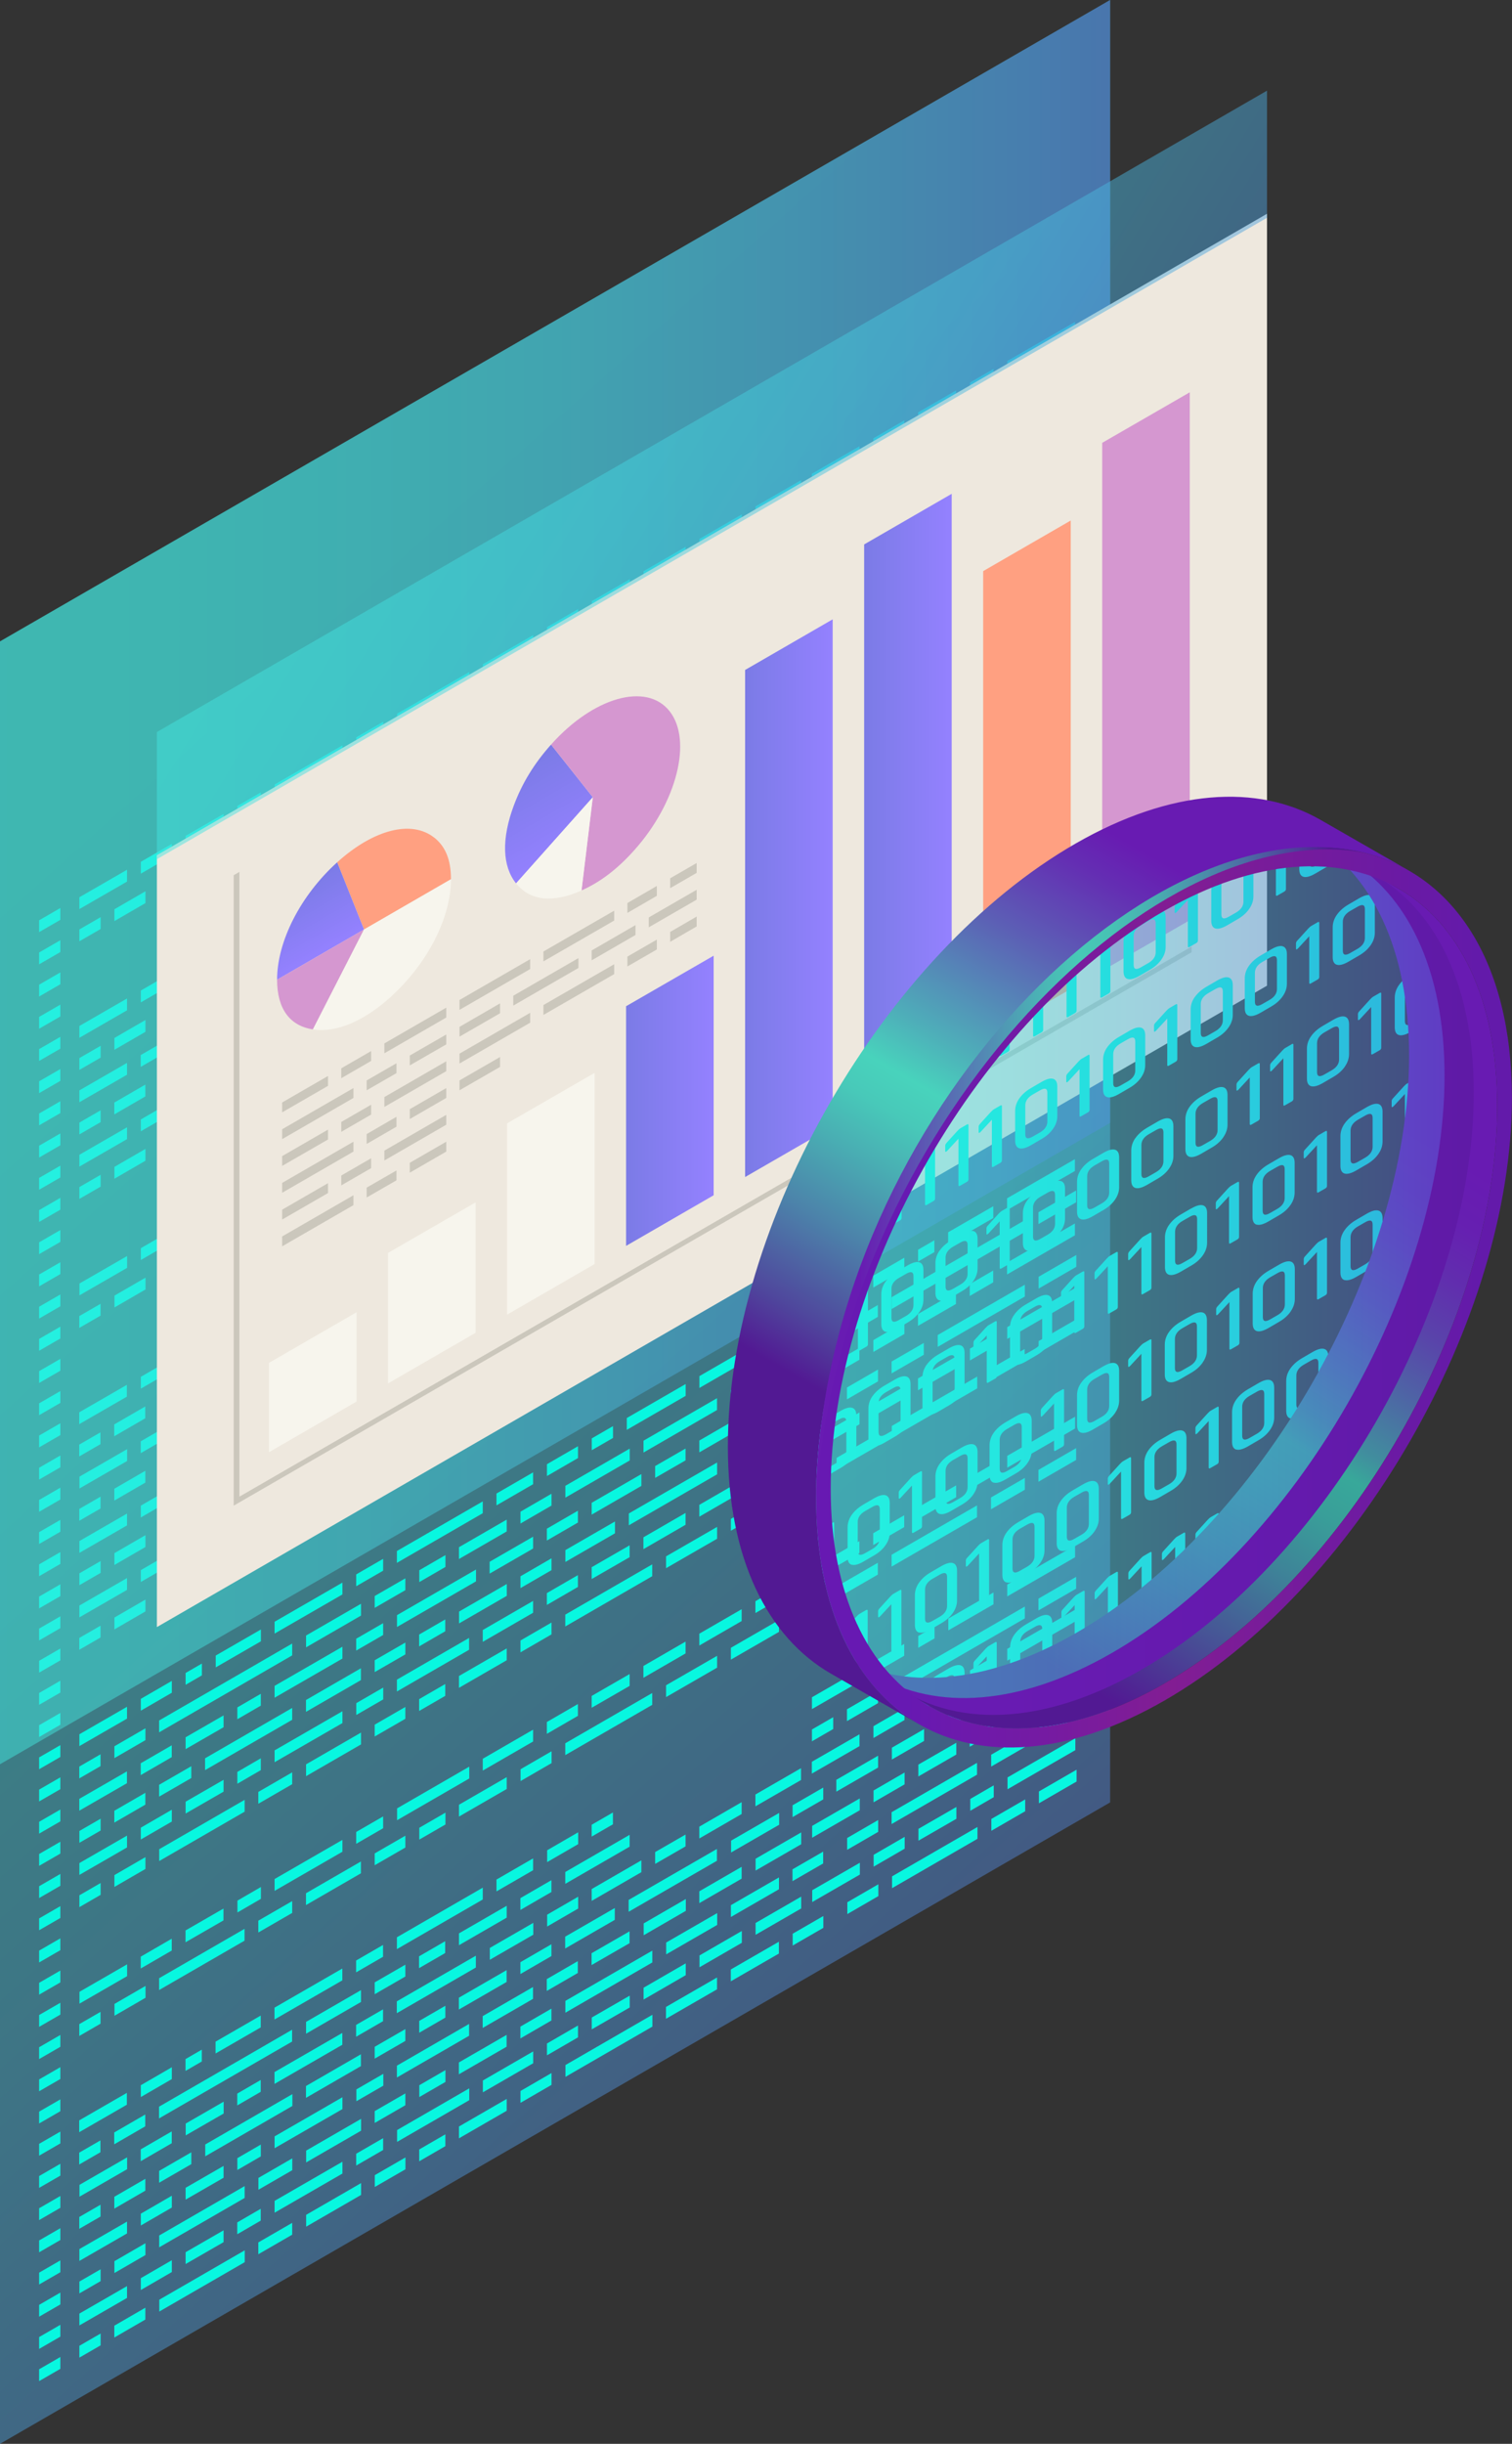 <?xml version="1.0" encoding="UTF-8"?>
<svg id="Layer_1" data-name="Layer 1" xmlns="http://www.w3.org/2000/svg" xmlns:xlink="http://www.w3.org/1999/xlink" viewBox="0 0 170.09 274.71">
  <rect x="0" y="0" width="170.09" height="274.71" fill="#333333" stroke="none"/>
  <defs>
    <style>
      .cls-1 {
        fill: url(#_ÂÁ_Ï_ÌÌ_È_ËÂÌÚ_180-3);
      }

      .cls-2 {
        fill: url(#_ÂÁ_Ï_ÌÌ_È_ËÂÌÚ_180-5);
      }

      .cls-3 {
        fill: url(#_ÂÁ_Ï_ÌÌ_È_ËÂÌÚ_180-2);
      }

      .cls-4 {
        fill: url(#_ÂÁ_Ï_ÌÌ_È_ËÂÌÚ_180-4);
      }

      .cls-5 {
        fill: url(#linear-gradient);
      }

      .cls-6 {
        fill: #f7f5ed;
      }

      .cls-7 {
        fill: #eee8de;
      }

      .cls-8 {
        fill: #ffa081;
      }

      .cls-9 {
        fill: #cbc7bc;
      }

      .cls-10 {
        fill: #d597d0;
      }

      .cls-11 {
        fill: #08f7e0;
      }

      .cls-12 {
        fill: url(#_ÂÁ_Ï_ÌÌ_È_ËÂÌÚ_15-3);
      }

      .cls-12, .cls-13, .cls-14, .cls-15 {
        opacity: .48;
      }

      .cls-13 {
        fill: url(#_ÂÁ_Ï_ÌÌ_È_ËÂÌÚ_15-4);
      }

      .cls-14 {
        fill: url(#_ÂÁ_Ï_ÌÌ_È_ËÂÌÚ_15-2);
      }

      .cls-16 {
        fill: url(#linear-gradient-3);
      }

      .cls-17 {
        fill: url(#linear-gradient-4);
      }

      .cls-18 {
        fill: url(#linear-gradient-2);
      }

      .cls-19 {
        fill: url(#linear-gradient-5);
      }

      .cls-15 {
        fill: url(#_ÂÁ_Ï_ÌÌ_È_ËÂÌÚ_15);
      }

      .cls-20 {
        fill: url(#_ÂÁ_Ï_ÌÌ_È_ËÂÌÚ_180);
      }
    </style>
    <linearGradient id="_ÂÁ_Ï_ÌÌ_È_ËÂÌÚ_15" data-name="¡ÂÁ˚ÏˇÌÌ˚È „‡‰ËÂÌÚ 15" x1="10.49" y1="79.39" x2="144.08" y2="228.46" gradientUnits="userSpaceOnUse">
      <stop offset="0" stop-color="#42e8e0"/>
      <stop offset=".15" stop-color="#42e3df"/>
      <stop offset=".33" stop-color="#44d4de"/>
      <stop offset=".52" stop-color="#48bddd"/>
      <stop offset=".72" stop-color="#4d9bda"/>
      <stop offset=".93" stop-color="#5471d8"/>
      <stop offset="1" stop-color="#5761d7"/>
    </linearGradient>
    <linearGradient id="_ÂÁ_Ï_ÌÌ_È_ËÂÌÚ_15-2" data-name="¡ÂÁ˚ÏˇÌÌ˚È „‡‰ËÂÌÚ 15" x1="0" y1="99.16" x2="124.88" y2="99.16" xlink:href="#_ÂÁ_Ï_ÌÌ_È_ËÂÌÚ_15"/>
    <linearGradient id="_ÂÁ_Ï_ÌÌ_È_ËÂÌÚ_15-3" data-name="¡ÂÁ˚ÏˇÌÌ˚È „‡‰ËÂÌÚ 15" x1="37.96" y1="27.76" x2="144.66" y2="92.65" xlink:href="#_ÂÁ_Ï_ÌÌ_È_ËÂÌÚ_15"/>
    <linearGradient id="_ÂÁ_Ï_ÌÌ_È_ËÂÌÚ_180" data-name="¡ÂÁ˚ÏˇÌÌ˚È „‡‰ËÂÌÚ 180" x1="70.43" y1="123.74" x2="80.28" y2="123.74" gradientUnits="userSpaceOnUse">
      <stop offset="0" stop-color="#7b7be6"/>
      <stop offset="1" stop-color="#9481ff"/>
    </linearGradient>
    <linearGradient id="_ÂÁ_Ï_ÌÌ_È_ËÂÌÚ_180-2" data-name="¡ÂÁ˚ÏˇÌÌ˚È „‡‰ËÂÌÚ 180" x1="83.82" y1="100.97" x2="93.67" y2="100.97" xlink:href="#_ÂÁ_Ï_ÌÌ_È_ËÂÌÚ_180"/>
    <linearGradient id="_ÂÁ_Ï_ÌÌ_È_ËÂÌÚ_180-3" data-name="¡ÂÁ˚ÏˇÌÌ˚È „‡‰ËÂÌÚ 180" x1="97.21" y1="90.05" x2="107.06" y2="90.05" xlink:href="#_ÂÁ_Ï_ÌÌ_È_ËÂÌÚ_180"/>
    <linearGradient id="_ÂÁ_Ï_ÌÌ_È_ËÂÌÚ_180-4" data-name="¡ÂÁ˚ÏˇÌÌ˚È „‡‰ËÂÌÚ 180" x1="249.56" y1="245.11" x2="258.86" y2="245.11" gradientTransform="translate(281.17 -293.08) rotate(90) skewX(30)" xlink:href="#_ÂÁ_Ï_ÌÌ_È_ËÂÌÚ_180"/>
    <linearGradient id="_ÂÁ_Ï_ÌÌ_È_ËÂÌÚ_180-5" data-name="¡ÂÁ˚ÏˇÌÌ˚È „‡‰ËÂÌÚ 180" x1="268.54" y1="237.73" x2="281.87" y2="237.73" gradientTransform="translate(299.49 -321.97) rotate(90) skewX(30)" xlink:href="#_ÂÁ_Ï_ÌÌ_È_ËÂÌÚ_180"/>
    <linearGradient id="linear-gradient" x1="159.06" y1="116.95" x2="113.96" y2="190.57" gradientUnits="userSpaceOnUse">
      <stop offset=".1" stop-color="#681bb2"/>
      <stop offset=".17" stop-color="#661fb1"/>
      <stop offset=".24" stop-color="#612dae"/>
      <stop offset=".32" stop-color="#5944aa"/>
      <stop offset=".4" stop-color="#4e64a5"/>
      <stop offset=".49" stop-color="#418d9e"/>
      <stop offset=".53" stop-color="#38a89a"/>
      <stop offset=".59" stop-color="#399e99"/>
      <stop offset=".68" stop-color="#3e8398"/>
      <stop offset=".79" stop-color="#465896"/>
      <stop offset=".93" stop-color="#511d93"/>
      <stop offset=".94" stop-color="#521993"/>
    </linearGradient>
    <linearGradient id="linear-gradient-2" x1="100.29" y1="145.14" x2="216.39" y2="145.14" gradientUnits="userSpaceOnUse">
      <stop offset=".1" stop-color="#681bb2"/>
      <stop offset=".39" stop-color="#641aad"/>
      <stop offset=".73" stop-color="#5a199f"/>
      <stop offset=".94" stop-color="#521993"/>
    </linearGradient>
    <linearGradient id="_ÂÁ_Ï_ÌÌ_È_ËÂÌÚ_15-4" data-name="¡ÂÁ˚ÏˇÌÌ˚È „‡‰ËÂÌÚ 15" x1="87.52" y1="142.42" x2="162.5" y2="142.42" xlink:href="#_ÂÁ_Ï_ÌÌ_È_ËÂÌÚ_15"/>
    <linearGradient id="linear-gradient-3" x1="137.54" y1="91.11" x2="95.46" y2="163.99" gradientUnits="userSpaceOnUse">
      <stop offset=".1" stop-color="#681bb2"/>
      <stop offset=".16" stop-color="#642eb3"/>
      <stop offset=".28" stop-color="#5c5fb5"/>
      <stop offset=".45" stop-color="#4eaeb9"/>
      <stop offset=".52" stop-color="#48d3bc"/>
      <stop offset=".57" stop-color="#48c9b9"/>
      <stop offset=".64" stop-color="#49aeb3"/>
      <stop offset=".74" stop-color="#4c83aa"/>
      <stop offset=".86" stop-color="#4f489d"/>
      <stop offset=".94" stop-color="#521993"/>
    </linearGradient>
    <linearGradient id="linear-gradient-4" x1="91.81" y1="145.84" x2="170.09" y2="145.84" gradientUnits="userSpaceOnUse">
      <stop offset=".13" stop-color="#6719b2"/>
      <stop offset=".51" stop-color="#821d93"/>
      <stop offset=".86" stop-color="#691aa5"/>
      <stop offset=".95" stop-color="#631aaa"/>
    </linearGradient>
    <linearGradient id="linear-gradient-5" x1="91.81" y1="131.75" x2="153.29" y2="131.75" gradientUnits="userSpaceOnUse">
      <stop offset=".08" stop-color="#681bb2"/>
      <stop offset=".21" stop-color="#5b5db3"/>
      <stop offset=".34" stop-color="#5097b4"/>
      <stop offset=".43" stop-color="#49bbb5"/>
      <stop offset=".48" stop-color="#47c9b6"/>
      <stop offset=".54" stop-color="#47c2b4"/>
      <stop offset=".61" stop-color="#48b1b1"/>
      <stop offset=".69" stop-color="#4a95ab"/>
      <stop offset=".78" stop-color="#4c6ea4"/>
      <stop offset=".88" stop-color="#4f3d9a"/>
      <stop offset=".94" stop-color="#521993"/>
    </linearGradient>
  </defs>
  <polygon class="cls-15" points="124.88 202.61 0 274.71 0 72.1 124.88 0 124.88 202.61"/>
  <path class="cls-11" d="M16.36,173.9l-3.49,2.02v-1.33l3.49-2.02v1.33Zm16.52-10.87l-3.81,2.2v1.33l3.81-2.2v-1.33Zm-18.59,7.11l-5.36,3.09v1.33l5.36-3.09v-1.33Zm1.55,.44l3.49-2.02v-1.33l-3.49,2.02v1.33Zm5.04-2.91l4.27-2.46v-1.33l-4.27,2.46v1.33Zm10.01-5.78l7.63-4.4v-1.33l-7.63,4.4v1.33Zm13.76-7.95l8.12-4.69v-1.33l-8.12,4.69v1.33Zm-33.34,14.3l-2.39,1.38v1.33l2.39-1.38v-1.33Zm1.55,.44l3.49-2.02v-1.33l-3.49,2.02v1.33Zm5.04-2.91l3.62-2.09v-1.33s-3.62,2.09-3.62,2.09v1.33Zm16.52-9.54l6.18-3.57v-1.33l-6.18,3.57v1.33Zm-15.1,3.77l-3.49,2.02v1.33l3.49-2.02v-1.33Zm10.01-5.78l-2.64,1.53v1.33l2.64-1.53v-1.33Zm1.55,.44l7.63-4.4v-1.33s-7.63,4.4-7.63,4.4v1.33Zm9.18-5.3l3.03-1.75v-1.33l-3.03,1.75v1.33Zm4.58-2.65l8.89-5.13v-1.33l-8.89,5.13v1.33Zm-33.34,14.3l-2.39,1.38v1.33l2.39-1.38v-1.33Zm1.55,.44l3.49-2.02v-1.33l-3.49,2.02v1.33Zm5.04-2.91l10.34-5.97,4.63-2.67v-1.33l-5.17,2.99-9.8,5.66v1.33Zm32.19-18.59v-1.33l-2.94,1.7v1.33l2.94-1.7Zm-35.81,15.72l-5.36,3.09v1.33l5.36-3.09v-1.33Zm8.43-4.86l-1.83,1.06v1.33l1.83-1.06v-1.33Zm6.63-3.83l-5.08,2.93v1.33s5.08-2.93,5.08-2.93v-1.33Zm1.55,.44l7.63-4.4v-1.33l-7.63,4.4v1.33Zm9.18-5.3l3.03-1.75v-1.33l-3.03,1.75v1.33Zm21.97,4.08l-3.49,2.02v1.33l3.49-2.02v-1.33Zm30.57-16.32v-1.33l-3.45,1.99v1.33l3.45-1.99Zm-38.3,18.49l5.66-3.27v-1.33l-5.66,3.27v1.33Zm7.21-4.16l3.49-2.02v-1.33l-3.49,2.02v1.33Zm5.04-2.91l4.27-2.46v-1.33l-4.27,2.46v1.33Zm-14.93,5l5.37-3.1v-1.33l-5.37,3.1v1.33Zm6.92-3.99l3.49-2.02v-1.33l-3.49,2.02v1.33Zm18.58-15.68l-3.42,1.97v1.33l3.42-1.97v-1.33Zm6.31-3.64l-4.76,2.75v1.33l4.76-2.75v-1.33Zm-31.8,16.08l5.37-3.1v-1.33l-5.37,3.1v1.33Zm11.96-6.9l7.24-4.18v-1.33l-7.24,4.18v1.33Zm-7.74,.85l4.12-2.38v-1.33l-4.12,2.38v1.33Zm-44.54,13.54l-2.39,1.38v1.33l2.39-1.38v-1.33Zm21.56-12.45l-3.81,2.2v1.33l3.81-2.2v-1.33Zm9.28-4.03l3.45-1.99v-1.33l-3.45,1.99v1.33Zm-17.01,4.87l-4.27,2.46v1.33l4.27-2.46v-1.33Zm13.38-7.72l-7.63,4.4v1.33l7.63-4.4v-1.33Zm1.55,.44l3.03-1.75v-1.33l-3.03,1.75v1.33Zm11.56-3.06l5.37-3.1v-1.33l-5.37,3.1v1.33Zm11.96-6.91l9.78-5.65v-1.33l-9.78,5.65v1.33Zm-3.62-2.86l-5.66,3.27v1.33l5.66-3.27v-1.33Zm17.15-9.9l-4.74,2.74v1.33s4.74-2.74,4.74-2.74v-1.33Zm6.31-3.64l-4.76,2.75v1.33l4.76-2.75v-1.33Zm6.68-3.86l-5.13,2.96v1.33l5.13-2.96v-1.33ZM11.32,132.06l-2.39,1.38v1.33l2.39-1.38v-1.33Zm1.55,.44l3.49-2.02v-1.33l-3.49,2.02v1.33Zm5.04-2.91l9.61-5.55v-1.33l-9.61,5.55v1.33Zm22.7-14.44l-6.18,3.57v1.33l6.18-3.57v-1.33Zm-21.28,8.67l-3.49,2.02v1.33l3.49-2.02v-1.33Zm7.37-2.92l2.64-1.53v-1.33l-2.64,1.53v1.33Zm4.19-2.42l7.63-4.4v-1.33l-7.63,4.4v1.33Zm13.76-7.95l8.12-4.69v-1.33l-8.12,4.69v1.33Zm-31.79,14.74l3.49-2.02v-1.33l-3.49,2.02v1.33Zm20.01-12.89l-9.8,5.66v1.33l9.8-5.66v-1.33Zm7.73-4.46l-6.18,3.57v1.33l6.18-3.57v-1.33Zm5-2.89l-3.45,1.99v1.33l3.45-1.99v-1.33Zm1.55-.9v1.33l2.94-1.7v-1.33l-2.94,1.7Zm-27.83,12.45l-3.49,2.02v1.33l3.49-2.02v-1.33Zm23.78-13.73l-3.03,1.75v1.33l3.03-1.75v-1.33Zm-3.03-4.15l3.03-1.75v-1.33l-3.03,1.75v1.33Zm11.56,11.42l5.37-3.1v-1.33l-5.37,3.1v1.33Zm6.92-3.99l3.49-2.02v-1.33l-3.49,2.02v1.33Zm5.04-2.91l9.78-5.65v-1.33l-9.78,5.65v1.33Zm1.42-5.77l-3.49,2.02v1.33l3.49-2.02v-1.33Zm7.37-2.92l4.74-2.74v-1.33l-4.74,2.74v1.33Zm17.73-11.57l-5.13,2.96v1.33l5.13-2.96v-1.33Zm-.95-1.74l3.45-1.99v-1.33l-3.45,1.99v1.33Zm-34.08,16.06l4.89-2.82v-1.33l-4.89,2.82v1.33Zm6.44-3.72l3.49-2.02v-1.33l-3.49,2.02v1.33Zm5.04-2.91l5.59-3.23v-1.33l-5.59,3.23v1.33Zm10.56-6.1v-1.33l-3.42,1.97v1.33l3.42-1.97Zm6.31-4.98l-4.76,2.75v1.33l4.76-2.75v-1.33Zm6.68-3.86l-5.13,2.96v1.33l5.13-2.96v-1.33Zm-38.48,19.93l5.37-3.1v-1.33l-5.37,3.1v1.33Zm10.41-7.34l-3.49,2.02v1.33l3.49-2.02v-1.33Zm20.17-10.31l5.41-3.12v-1.33l-5.41,3.12v1.33Zm6.96-4.02l3.45-1.99v-1.33l-3.45,1.99v1.33Zm-24.15,8.99l-3.49,2.02v1.33l3.49-2.02v-1.33Zm12.11-6.99l-6.62,3.82v1.33l6.62-3.82v-1.33ZM12.87,103.54l3.49-2.02v-1.33l-3.49,2.02v1.33Zm20.01-12.89l-3.81,2.2v1.33s3.81-2.2,3.81-2.2v-1.33Zm-6.18,1.28l2.64-1.53v-1.33l-2.64,1.53v1.33Zm4.2-2.42l7.63-4.4v-1.33l-7.63,4.4v1.33Zm9.18-5.3l3.03-1.75v-1.33l-3.03,1.75v1.33Zm11.56-3.06l5.37-3.1v-1.33l-5.37,3.1v1.33Zm6.92-3.99l3.49-2.02v-1.33l-3.49,2.02v1.33Zm16.37-9.45l5.74-3.31v-1.33l-5.74,3.31v1.33Zm7.29-4.21l5.41-3.12v-1.33l-5.41,3.12v1.33Zm6.96-4.02l3.45-1.99v-1.33l-3.45,1.99v1.33Zm-24.15,8.99l-3.49,2.02v1.33l3.49-2.02v-1.33Zm5.82-2.03v-1.33l-4.27,2.46v1.33s4.27-2.46,4.27-2.46ZM11.32,175.48l-2.39,1.38v1.33l2.39-1.38v-1.33Zm38.79-22.39l-2.94,1.7v1.33l2.94-1.7v-1.33Zm-10.02,3.5l3.03-1.75v-1.33l-3.03,1.75v1.33Zm-17,6.19l9.8-5.66v-1.33l-9.8,5.66v1.33Zm-8.79,.12l-5.36,3.09v1.33l5.36-3.09v-1.33Zm66.38-27.46l-5.74,3.31v1.33l5.74-3.31v-1.33Zm-3.53-.25v-1.33l-4.74,2.74v1.33l4.74-2.74Zm5.09-6.56l5.41-3.12v-1.33l-5.41,3.12v1.33Zm-20.69,8.32l3.49-2.02v-1.33l-3.49,2.02v1.33Zm3.49-10.59l-3.49,2.02v1.33l3.49-2.02v-1.33Zm24.15-23.46l3.45-1.99v-1.33l-3.45,1.99v1.33ZM14.29,126.72l-5.36,3.09v1.33l5.36-3.09v-1.33Zm39.26-29.91l-8.89,5.13v1.33l8.89-5.13v-1.33Zm-34.22,12.52l-3.49,2.02v1.33l3.49-2.02v-1.33Zm44.27-13.37l5.58-3.22v-1.33l-5.58,3.22v1.33Zm7.14-4.12l9.93-5.73v-1.33l-9.93,5.73v1.33Zm-23.57-8.1l2.94-1.7v-1.33l-2.94,1.7v1.33Zm-6.55,74.82l-6.18,3.57v1.33l6.18-3.57v-1.33Zm-15.46-.6v-1.33l-4.27,2.46v1.33l4.27-2.46Zm62.47-26.54l-5.41,3.12v1.33s5.41-3.12,5.41-3.12v-1.33Zm2.5-5.06l-5.13,2.96v1.33l5.13-2.96v-1.33Zm-35.03,14.32l4.89-2.82v-1.33l-4.89,2.82v1.33Zm-42.22,6.29l3.49-2.02v-1.33l-3.49,2.02v1.33Zm37.23-21.5v-1.33l-2.94,1.7v1.33l2.94-1.7Zm-35.81,15.72l-5.36,3.09v1.33l5.36-3.09v-1.33Zm12.41-5.83l2.64-1.53v-1.33l-2.64,1.53v1.33Zm17.96-10.37l8.12-4.69v-1.33l-8.12,4.69v1.33Zm13.89-4.4l3.49-2.02v-1.33l-3.49,2.02v1.33Zm-33.41-7.38l-4.27,2.46v1.33l4.27-2.46v-1.33Zm1.55-.9v1.33l2.64-1.53v-1.33l-2.64,1.53Zm-13.83,5.7l3.49-2.02v-1.33l-3.49,2.02v1.33Zm27.74-17.35l-6.18,3.57v1.33l6.18-3.57v-1.33Zm-26.32,11.58l-5.36,3.09v1.33l5.36-3.09v-1.33Zm15.06-8.69l-5.08,2.93v1.33l5.08-2.93v-1.33Zm45.58-6.89l5.74-3.31v-1.33l-5.74,3.31v1.33Zm7.29-4.21l5.41-3.12v-1.33l-5.41,3.12v1.33Zm-30.58,10.42l5.37-3.1v-1.33l-5.37,3.1v1.33Zm31.8-30.55l-4.76,2.75v1.33l4.76-2.75v-1.33Zm6.68-3.86l-5.13,2.96v1.33l5.13-2.96v-1.33Zm-47.96,18.17l3.45-1.99v-1.33l-3.45,1.99v1.33Zm-27.87,11.14l-5.36,3.09v1.33l5.36-3.09v-1.33Zm5.04-2.91l-3.49,2.02v1.33l3.49-2.02v-1.33Zm5.82-3.36l-4.27,2.46v1.33l4.27-2.46v-1.33Zm34.83-20.11l-5.66,3.27v1.33l5.66-3.27v-1.33ZM27.52,166.12l-9.61,5.55v1.33l9.61-5.55v-1.33Zm1.82-3.34v-1.33l-2.64,1.53v1.33s2.64-1.53,2.64-1.53Zm20.76-15.6v-1.33l-2.94,1.7v1.33l2.94-1.7Zm-15.67,1.81l6.18-3.57v-1.33l-6.18,3.57v1.33Zm-15.1,3.76l-3.49,2.02v1.33l3.49-2.02v-1.33Zm54.05-13.11l-9.78,5.65v1.33l9.78-5.65v-1.33Zm1.55-28.5l5.74-3.31v-1.33l-5.74,3.31v1.33Zm7.29-4.21l5.41-3.12v-1.33l-5.41,3.12v1.33Zm-57.07,13.51l-4.27,2.46v1.33s4.27-2.46,4.27-2.46v-1.33Zm17.96-10.37l-3.03,1.75v1.33l3.03-1.75v-1.33Zm-31.79,14.74l-2.39,1.38v1.33l2.39-1.38v-1.33Zm38.79-29.63l-2.94,1.7v1.33l2.94-1.7v-1.33Zm39.07-6.75l3.45-1.99v-1.33l-3.45,1.99v1.33Zm-6.96-3.22l5.41-3.12v-1.33l-5.41,3.12v1.33Zm-11.38-2l-7.24,4.18v1.33l7.24-4.18v-1.33Zm1.55,.44l8.27-4.78v-1.33l-8.27,4.78v1.33Zm-5.82-1.59v1.33l2.39-1.38v-1.33l-2.39,1.38ZM11.32,103.1l-2.39,1.38v1.33l2.39-1.38v-1.33Zm41.47-27.56l-8.12,4.69v1.33l8.12-4.69v-1.33Zm-7.18,80.14l-3.45,1.99v1.33l3.45-1.99v-1.33Zm-3.45-3.91l3.45-1.99v-1.33l-3.45,1.99v1.33Zm0-7.24l3.45-1.99v-1.33l-3.45,1.99v1.33Zm14.84,4.57l-5.37,3.1v1.33l5.37-3.1v-1.33Zm6.59-9.71l5.58-3.22v-1.33l-5.58,3.22v1.33Zm25.58-14.77l3.45-1.99v-1.33l-3.45,1.99v1.33Zm.95-5.5l-5.13,2.96v1.33l5.13-2.96v-1.33Zm-31.57,15.94l3.49-2.02v-1.33l-3.49,2.02v1.33Zm10.41-9.63v-1.33l-2.39,1.38v1.33l2.39-1.38Zm-51.05,18.63l9.61-5.55v-1.33l-9.61,5.55v1.33Zm1.42-5.77l-3.49,2.02v1.33l3.49-2.02v-1.33Zm45.69-26.38l-3.49,2.02v1.33l3.49-2.02v-1.33Zm-14.92-.92v-1.33s-2.94,1.7-2.94,1.7v1.33l2.94-1.7Zm-35.81,8.49l-5.36,3.09v1.33l5.36-3.09v-1.33Zm31.32-21.7l-3.45,1.99v1.33l3.45-1.99v-1.33Zm-14.71,6.21l7.63-4.4v-1.33l-7.63,4.4v1.33Zm13.76-7.95l9.66-5.58v-1.33l-9.66,5.58v1.33Zm26.18-1.97l-4.27,2.46v1.33l4.27-2.46v-1.33Zm-12.28,4.81l3.49-2.02v-1.33l-3.49,2.02v1.33Zm1.42-13.01l-4.12,2.38v1.33l4.12-2.38v-1.33Zm-42.07,14.76l9.61-5.55v-1.33l-9.61,5.55v1.33Zm26.75,38.83l9.66-5.58v-1.33l-9.66,5.58v1.33Zm38.78-9.25l-4.76,2.75v1.33l4.76-2.75v-1.33Zm-12.71,5.05l9.93-5.73v-1.33l-9.93,5.73v1.33Zm-4.16-1.22l5.59-3.23v-1.33l-5.59,3.23v1.33Zm-32.14,.47l6.18-3.57v-1.33l-6.18,3.57v1.33Zm36.41-24.64v-1.33l-4.27,2.46v1.33l4.27-2.46Zm-37.96,9.72l-3.81,2.2v1.33l3.81-2.2v-1.33Zm9.28-4.03l3.45-1.99v-1.33l-3.45,1.99v1.33Zm-24.25,6.76l3.62-2.09v-1.33l-3.62,2.09v1.33Zm20.62-16.85l-7.63,4.4v1.33l7.63-4.4v-1.33Zm-27.21,12.09l-2.39,1.38v1.33l2.39-1.38v-1.33Zm6.59-2.47l9.8-5.66,5.17-2.99v-1.33l-5.17,2.99-9.8,5.66v1.33Zm4.81-7.73l-1.83,1.06v1.33l1.83-1.06v-1.33Zm37.26-7.04l-5.66,3.27v1.33l5.66-3.27v-1.33Zm23.46-13.55l-4.76,2.75v1.33l4.76-2.75v-1.33Zm-49.01,4.3l6.18-3.57v-1.33l-6.18,3.57v1.33Zm29.17-16.84l9.78-5.65v-1.33l-9.78,5.65v1.33Zm13.53-12.76l-4.74,2.74v1.33l4.74-2.74v-1.33Zm6.31-3.64l-4.76,2.75v1.33l4.76-2.75v-1.33Zm6.68-3.86l-5.13,2.96v1.33l5.13-2.96v-1.33Zm8.68,70.98l-3.49,2.02v1.33l3.49-2.02v-1.33Zm16.52-9.54l-3.81,2.2v1.33l3.81-2.2v-1.33Zm-18.59,7.11l-5.36,3.09v1.33l5.36-3.09v-1.33Zm1.55,.44l3.49-2.02v-1.33l-3.49,2.02v1.33Zm5.04-2.91l4.27-2.46v-1.33l-4.27,2.46v1.33Zm10.01-5.78l7.63-4.4v-1.33l-7.63,4.4v1.33Zm-19.24,7.49l4.7-2.71v-1.33l-4.7,2.71v1.33Zm6.25-3.61l3.62-2.09v-1.33l-3.62,2.09v1.33Zm16.52-9.54l4.24-2.45v-1.33l-4.24,2.45v1.33Zm-15.1,3.77l-3.49,2.02v1.33l3.49-2.02v-1.33Zm10.01-5.78l-2.64,1.53v1.33l2.64-1.53v-1.33Zm1.55,.44l7.63-4.4v-1.33l-7.63,4.4v1.33Zm-19.58,6.35l-2.39,1.38v1.33l2.39-1.38v-1.33Zm1.55,.44l3.49-2.02v-1.33l-3.49,2.02v1.33Zm5.04-2.91l10.34-5.97,4.63-2.67v-1.33l-5.17,2.99-9.8,5.66v1.33Zm-3.62-2.86l-5.36,3.09v1.33l5.36-3.09v-1.33Zm8.43-4.87l-1.83,1.06v1.33s1.83-1.06,1.83-1.06v-1.33Zm6.63-3.83l-5.08,2.93v1.33l5.08-2.93v-1.33Zm1.55,.44l7.63-4.4v-1.33l-7.63,4.4v1.33Zm1.98-13.32l-3.81,2.2v1.33l3.81-2.2v-1.33Zm-7.73,.84l-4.27,2.46v1.33l4.27-2.46v-1.33Zm13.38-7.72l-7.63,4.4v1.33l7.63-4.4v-1.33Zm-26.83,5.96l4.66-2.69v-1.33l-4.66,2.69v1.33Zm6.21-3.59l9.61-5.55v-1.33l-9.61,5.55v1.33Zm20.76-13.32l-4.24,2.45v1.33l4.24-2.45v-1.33Zm-19.34,7.55l-3.49,2.02v1.33l3.49-2.02v-1.33Zm7.37-2.92l2.64-1.53v-1.33l-2.64,1.53v1.33Zm4.2-2.42l7.63-4.4v-1.33l-7.63,4.4v1.33Zm-18.03,6.79l3.49-2.02v-1.33l-3.49,2.02v1.33Zm20.01-12.89l-9.8,5.66v1.33l9.8-5.66v-1.33Zm5.79-3.34l-4.24,2.45v1.33l4.24-2.45v-1.33Zm-19.34,7.55l-3.49,2.02v1.33l3.49-2.02v-1.33Zm-6.46-13.03l3.49-2.02v-1.33l-3.49,2.02v1.33Zm20.01-12.89l-3.81,2.2v1.33l3.81-2.2v-1.33Zm-6.18,1.28l2.64-1.53v-1.33l-2.64,1.53v1.33Zm4.19-2.42l7.63-4.4v-1.33l-7.63,4.4v1.33Zm-7.82,73.27l9.8-5.66v-1.33l-9.8,5.66v1.33Zm-8.79,.12l-5.36,3.09v1.33l5.36-3.09v-1.33Zm0-36.18l-5.36,3.09v1.33l5.36-3.09v-1.33Zm5.04-17.39l-3.49,2.02v1.33s3.49-2.02,3.49-2.02v-1.33Zm19.34,50.35l-4.24,2.45v1.33l4.24-2.45v-1.33Zm-13.52-1.72v-1.33l-4.27,2.46v1.33l4.27-2.46Zm-13.42-10.34l4.62-2.67v-1.33l-4.62,2.67v1.33Zm2.55-6.43l-5.36,3.09v1.33l5.36-3.09v-1.33Zm12.41-5.83l2.64-1.53v-1.33l-2.64,1.53v1.33Zm-1.55-22.16l-4.27,2.46v1.33l4.27-2.46v-1.33Zm1.55-.9v1.33l2.64-1.53v-1.33l-2.64,1.53Zm-13.83,5.7l3.49-2.02v-1.33l-3.49,2.02v1.33Zm25.8-16.23l-4.24,2.45v1.33l4.24-2.45v-1.33Zm-24.38,10.46l-5.36,3.09v1.33l5.36-3.09v-1.33Zm15.06-8.69l-5.08,2.93v1.33l5.08-2.93v-1.33Zm-15.06-5.78l-5.36,3.09v1.33l5.36-3.09v-1.33Zm5.04-2.91l-3.49,2.02v1.33l3.49-2.02v-1.33Zm5.82-3.36l-4.27,2.46v1.33l4.27-2.46v-1.33Zm2.37,74.62l-9.61,5.55v1.33l9.61-5.55v-1.33Zm1.82-3.34v-1.33l-2.64,1.53v1.33l2.64-1.53Zm5.09-13.79l4.24-2.45v-1.33l-4.24,2.45v1.33Zm-15.1,3.76l-3.49,2.02v1.33l3.49-2.02v-1.33Zm5.82-32.3l-4.27,2.46v1.33l4.27-2.46v-1.33Zm-7.24,23.61l9.61-5.55v-1.33l-9.61,5.55v1.33Zm1.42-5.77l-3.49,2.02v1.33l3.49-2.02v-1.33Zm-5.04-18.81l-5.36,3.09v1.33l5.36-3.09v-1.33Zm16.61-15.49l7.63-4.4v-1.33l-7.63,4.4v1.33Zm-12.99-3.36l9.61-5.55v-1.33l-9.61,5.55v1.33Zm16.52,33.89l4.24-2.45v-1.33l-4.24,2.45v1.33Zm-1.55-14.92l-3.81,2.2v1.33l3.81-2.2v-1.33Zm-14.97,2.74l3.62-2.09v-1.33l-3.62,2.09v1.33Zm20.62-16.85l-7.63,4.4v1.33l7.63-4.4v-1.33Zm-20.62,9.62l9.8-5.66,5.17-2.99v-1.33l-5.17,2.99-9.8,5.66v1.33Zm4.81-7.73l-1.83,1.06v1.33l1.83-1.06v-1.33Zm11.72-16.29l4.24-2.45v-1.33l-4.24,2.45v1.33ZM6.79,179.42v-1.33l-2.39,1.38v1.33l2.39-1.38Zm-2.39-2.24l2.39-1.38v-1.33l-2.39,1.38v1.33Zm0-3.62l2.39-1.38v-1.33l-2.39,1.38v1.33Zm0-3.62l2.39-1.38v-1.33l-2.39,1.38v1.33Zm0-3.62l2.39-1.38v-1.33l-2.39,1.38v1.33Zm0-3.62l2.39-1.38v-1.33l-2.39,1.38v1.33Zm0-3.62l2.39-1.38v-1.33l-2.39,1.38v1.33Zm0-3.62l2.39-1.38v-1.33l-2.39,1.38v1.33Zm0-3.62l2.39-1.38v-1.33l-2.39,1.38v1.33Zm0-3.62l2.39-1.38v-1.33l-2.39,1.38v1.33Zm0-3.62l2.39-1.38v-1.33l-2.39,1.38v1.33Zm0-3.62l2.39-1.38v-1.33l-2.39,1.38v1.33Zm0-3.62l2.39-1.38v-1.33l-2.39,1.38v1.33Zm0-3.62l2.39-1.38v-1.33l-2.39,1.38v1.33Zm0-3.62l2.39-1.38v-1.33l-2.39,1.38v1.33Zm0-3.62l2.39-1.38v-1.33l-2.39,1.38v1.33Zm0-3.62l2.39-1.38v-1.33l-2.39,1.38v1.33Zm0-3.62l2.39-1.38v-1.33s-2.39,1.38-2.39,1.38v1.33Zm0-3.62l2.39-1.38v-1.33l-2.39,1.38v1.33Zm0-3.62l2.39-1.38v-1.33l-2.39,1.38v1.33Zm0-3.62l2.39-1.38v-1.33l-2.39,1.38v1.33Zm0-3.62l2.39-1.38v-1.33l-2.39,1.38v1.33Zm11.96,147.38l-3.49,2.02v1.33l3.49-2.02v-1.33Zm16.52-9.54l-3.81,2.2v1.33l3.81-2.2v-1.33Zm-18.59,7.11l-5.36,3.09v1.33l5.36-3.09v-1.33Zm1.55,.44l3.49-2.02v-1.33l-3.49,2.02v1.33Zm5.04-2.91l4.27-2.46v-1.33l-4.27,2.46v1.33Zm10.01-5.78l7.63-4.4v-1.33l-7.63,4.4v1.33Zm13.76-7.95l8.12-4.69v-1.33l-8.12,4.69v1.33Zm-33.34,14.3l-2.39,1.38v1.33l2.39-1.38v-1.33Zm1.55,.44l3.49-2.02v-1.33l-3.49,2.02v1.33Zm5.04-2.91l3.62-2.09v-1.33s-3.62,2.09-3.62,2.09v1.33Zm16.52-9.54l6.18-3.57v-1.33l-6.18,3.57v1.33Zm-15.1,3.77l-3.49,2.02v1.33l3.49-2.02v-1.33Zm10.01-5.78l-2.64,1.53v1.33l2.64-1.53v-1.33Zm1.55,.44l7.63-4.4v-1.33s-7.63,4.4-7.63,4.4v1.33Zm9.18-5.3l3.03-1.75v-1.33l-3.03,1.75v1.33Zm4.58-2.65l8.89-5.13v-1.33l-8.89,5.13v1.33Zm-33.34,14.3l-2.39,1.38v1.33l2.39-1.38v-1.33Zm1.55,.44l3.49-2.02v-1.33l-3.49,2.02v1.33Zm5.04-2.91l10.34-5.97,4.63-2.67v-1.33l-5.17,2.99-9.8,5.66v1.33Zm32.19-18.59v-1.33l-2.94,1.7v1.33l2.94-1.7Zm-35.81,15.72l-5.36,3.09v1.33l5.36-3.09v-1.33Zm8.43-4.86l-1.83,1.06v1.33l1.83-1.06v-1.33Zm6.63-3.83l-5.08,2.93v1.33s5.08-2.93,5.08-2.93v-1.33Zm1.55,.44l7.63-4.4v-1.33l-7.63,4.4v1.33Zm9.18-5.3l3.03-1.75v-1.33l-3.03,1.75v1.33Zm21.97,4.08l-3.49,2.02v1.33l3.49-2.02v-1.33Zm30.57-16.32v-1.33l-3.45,1.99v1.33l3.45-1.99Zm-38.3,18.49l5.66-3.27v-1.33l-5.66,3.27v1.33Zm7.21-4.16l3.49-2.02v-1.33l-3.49,2.02v1.33Zm5.04-2.91l4.27-2.46v-1.33l-4.27,2.46v1.33Zm-14.93,5l5.37-3.1v-1.33l-5.37,3.1v1.33Zm6.92-3.99l3.49-2.02v-1.33l-3.49,2.02v1.33Zm18.58-15.68l-3.42,1.97v1.33l3.42-1.97v-1.33Zm6.31-3.64l-4.76,2.75v1.33l4.76-2.75v-1.33Zm-31.8,16.08l5.37-3.1v-1.33l-5.37,3.1v1.33Zm11.96-6.9l7.24-4.18v-1.33l-7.24,4.18v1.33Zm-7.74,.85l4.12-2.38v-1.33l-4.12,2.38v1.33Zm-44.54,13.54l-2.39,1.38v1.33l2.39-1.38v-1.33Zm21.56-12.45l-3.81,2.2v1.33l3.81-2.2v-1.33Zm9.28-4.03l3.45-1.99v-1.33l-3.45,1.99v1.33Zm-17.01,4.87l-4.27,2.46v1.33l4.27-2.46v-1.33Zm13.38-7.72l-7.63,4.4v1.33l7.63-4.4v-1.33Zm1.55,.44l3.03-1.75v-1.33l-3.03,1.75v1.33Zm11.56-3.06l5.37-3.1v-1.33l-5.37,3.1v1.33Zm11.96-6.91l9.78-5.65v-1.33l-9.78,5.65v1.33Zm-3.62-2.86l-5.66,3.27v1.33l5.66-3.27v-1.33Zm17.15-9.9l-4.74,2.74v1.33s4.74-2.74,4.74-2.74v-1.33Zm6.31-3.64l-4.76,2.75v1.33l4.76-2.75v-1.33Zm6.68-3.86l-5.13,2.96v1.33l5.13-2.96v-1.33ZM11.32,211.67l-2.39,1.38v1.33l2.39-1.38v-1.33Zm1.55,.44l3.49-2.02v-1.33l-3.49,2.02v1.33Zm5.04-2.91l9.61-5.55v-1.33l-9.61,5.55v1.33Zm22.7-14.44l-6.18,3.57v1.33l6.18-3.57v-1.33Zm-21.28,8.67l-3.49,2.02v1.33l3.49-2.02v-1.33Zm7.37-2.92l2.64-1.53v-1.33l-2.64,1.53v1.33Zm4.19-2.42l7.63-4.4v-1.33l-7.63,4.4v1.33Zm13.76-7.95l8.12-4.69v-1.33l-8.12,4.69v1.33Zm-31.79,14.74l3.49-2.02v-1.33l-3.49,2.02v1.33Zm20.01-12.89l-9.8,5.66v1.33l9.8-5.66v-1.33Zm7.73-4.46l-6.18,3.57v1.33l6.18-3.57v-1.33Zm5-2.89l-3.45,1.99v1.33l3.45-1.99v-1.33Zm1.55-.9v1.33l2.94-1.7v-1.33l-2.94,1.7Zm-27.83,12.45l-3.49,2.02v1.33l3.49-2.02v-1.33Zm23.78-13.73l-3.03,1.75v1.33l3.03-1.75v-1.33Zm-3.03-4.15l3.03-1.75v-1.33l-3.03,1.75v1.33Zm11.56,11.42l5.37-3.1v-1.33l-5.37,3.1v1.33Zm6.92-3.99l3.49-2.02v-1.33l-3.49,2.02v1.33Zm5.04-2.91l9.78-5.65v-1.33l-9.78,5.65v1.33Zm1.42-5.77l-3.49,2.02v1.33l3.49-2.02v-1.33Zm7.37-2.92l4.74-2.74v-1.33l-4.74,2.74v1.33Zm17.73-11.57l-5.13,2.96v1.33l5.13-2.96v-1.33Zm-.95-1.74l3.45-1.99v-1.33l-3.45,1.99v1.33Zm-34.08,16.06l4.89-2.82v-1.33l-4.89,2.82v1.33Zm6.44-3.72l3.49-2.02v-1.33l-3.49,2.02v1.33Zm5.04-2.91l5.59-3.23v-1.33l-5.59,3.23v1.33Zm10.56-6.1v-1.33l-3.42,1.97v1.33l3.42-1.97Zm6.31-4.98l-4.76,2.75v1.33l4.76-2.75v-1.33Zm6.68-3.86l-5.13,2.96v1.33l5.13-2.96v-1.33Zm-38.48,19.93l5.37-3.1v-1.33l-5.37,3.1v1.33Zm10.41-7.34l-3.49,2.02v1.33l3.49-2.02v-1.33Zm20.17-10.31l5.41-3.12v-1.33l-5.41,3.12v1.33Zm6.96-4.02l3.45-1.99v-1.33l-3.45,1.99v1.33Zm-24.15,8.99l-3.49,2.02v1.33l3.49-2.02v-1.33Zm12.11-6.99l-6.62,3.82v1.33l6.62-3.82v-1.33ZM12.87,183.16l3.49-2.02v-1.33l-3.49,2.02v1.33Zm20.01-12.89l-3.81,2.2v1.33s3.81-2.2,3.81-2.2v-1.33Zm-6.18,1.28l2.64-1.53v-1.33l-2.64,1.53v1.33Zm4.2-2.42l7.63-4.4v-1.33l-7.63,4.4v1.33Zm9.18-5.3l3.03-1.75v-1.33l-3.03,1.75v1.33Zm11.56-3.06l5.37-3.1v-1.33l-5.37,3.1v1.33Zm6.92-3.99l3.49-2.02v-1.33l-3.49,2.02v1.33Zm16.37-9.45l5.74-3.31v-1.33l-5.74,3.31v1.33Zm7.29-4.21l5.41-3.12v-1.33l-5.41,3.12v1.33Zm6.96-4.02l3.45-1.99v-1.33l-3.45,1.99v1.33Zm-24.15,8.99l-3.49,2.02v1.33l3.49-2.02v-1.33Zm5.82-2.03v-1.33l-4.27,2.46v1.33s4.27-2.46,4.27-2.46ZM11.32,255.09l-2.39,1.38v1.33l2.39-1.38v-1.33Zm38.79-22.39l-2.94,1.7v1.33l2.94-1.7v-1.33Zm-10.02,3.5l3.03-1.75v-1.33l-3.03,1.75v1.33Zm-17,6.19l9.8-5.66v-1.33l-9.8,5.66v1.33Zm-8.79,.12l-5.36,3.09v1.33l5.36-3.09v-1.33Zm66.38-27.46l-5.74,3.31v1.33l5.74-3.31v-1.33Zm-3.53-.25v-1.33l-4.74,2.74v1.33l4.74-2.74Zm5.09-6.56l5.41-3.12v-1.33l-5.41,3.12v1.33Zm-20.69,8.32l3.49-2.02v-1.33l-3.49,2.02v1.33Zm3.49-10.59l-3.49,2.02v1.33l3.49-2.02v-1.33Zm24.15-23.46l3.45-1.99v-1.33l-3.45,1.99v1.33ZM14.29,206.34l-5.36,3.09v1.33l5.36-3.09v-1.33Zm39.26-29.91l-8.89,5.13v1.33l8.89-5.13v-1.33Zm-34.22,12.52l-3.49,2.02v1.33l3.49-2.02v-1.33Zm44.27-13.37l5.58-3.22v-1.33l-5.58,3.22v1.33Zm7.14-4.12l9.93-5.73v-1.33l-9.93,5.73v1.33Zm-23.57-8.1l2.94-1.7v-1.33l-2.94,1.7v1.33Zm-6.55,74.82l-6.18,3.57v1.33l6.18-3.57v-1.33Zm-15.46-.6v-1.33l-4.27,2.46v1.33l4.27-2.46Zm62.47-26.54l-5.41,3.12v1.33s5.41-3.12,5.41-3.12v-1.33Zm2.5-5.06l-5.13,2.96v1.33l5.13-2.96v-1.33Zm-35.03,14.32l4.89-2.82v-1.33l-4.89,2.82v1.33Zm-42.22,6.29l3.49-2.02v-1.33l-3.49,2.02v1.33Zm37.23-21.5v-1.33l-2.94,1.7v1.33l2.94-1.7Zm-35.81,15.72l-5.36,3.09v1.33l5.36-3.09v-1.33Zm12.41-5.83l2.64-1.53v-1.33l-2.64,1.53v1.33Zm17.96-10.37l8.12-4.69v-1.33l-8.12,4.69v1.33Zm13.89-4.4l3.49-2.02v-1.33l-3.49,2.02v1.33Zm-33.41-7.38l-4.27,2.46v1.33l4.27-2.46v-1.33Zm1.55-.9v1.33l2.64-1.53v-1.33l-2.64,1.53Zm-13.83,5.7l3.49-2.02v-1.33l-3.49,2.02v1.33Zm27.74-17.35l-6.18,3.57v1.33l6.18-3.57v-1.33Zm-26.32,11.58l-5.36,3.09v1.33l5.36-3.09v-1.33Zm15.06-8.69l-5.08,2.93v1.33l5.08-2.93v-1.33Zm45.58-6.89l5.74-3.31v-1.33l-5.74,3.31v1.33Zm7.29-4.21l5.41-3.12v-1.33l-5.41,3.12v1.33Zm-30.58,10.42l5.37-3.1v-1.33l-5.37,3.1v1.33Zm31.8-30.55l-4.76,2.75v1.33l4.76-2.75v-1.33Zm6.68-3.86l-5.13,2.96v1.33l5.13-2.96v-1.33Zm-47.96,18.17l3.45-1.99v-1.33l-3.45,1.99v1.33Zm-27.87,11.14l-5.36,3.09v1.33l5.36-3.09v-1.33Zm5.04-2.91l-3.49,2.02v1.33l3.49-2.02v-1.33Zm5.82-3.36l-4.27,2.46v1.33l4.27-2.46v-1.33Zm34.83-20.11l-5.66,3.27v1.33l5.66-3.27v-1.33ZM27.52,245.74l-9.61,5.55v1.33l9.61-5.55v-1.33Zm1.82-3.34v-1.33l-2.64,1.53v1.33s2.64-1.53,2.64-1.53Zm20.76-15.6v-1.33l-2.94,1.7v1.33l2.94-1.7Zm-15.67,1.81l6.18-3.57v-1.33l-6.18,3.57v1.33Zm-15.1,3.77l-3.49,2.02v1.33l3.49-2.02v-1.33Zm54.05-13.11l-9.78,5.65v1.33l9.78-5.65v-1.33Zm1.55-28.5l5.74-3.31v-1.33l-5.74,3.31v1.33Zm7.29-4.21l5.41-3.12v-1.33l-5.41,3.12v1.33Zm-57.07,13.51l-4.27,2.46v1.33s4.27-2.46,4.27-2.46v-1.33Zm17.96-10.37l-3.03,1.75v1.33l3.03-1.75v-1.33Zm-31.79,14.74l-2.39,1.38v1.33l2.39-1.38v-1.33Zm38.79-29.63l-2.94,1.7v1.33l2.94-1.7v-1.33Zm39.07-6.75l3.45-1.99v-1.33l-3.45,1.99v1.33Zm-6.96-3.22l5.41-3.12v-1.33l-5.41,3.12v1.33Zm-11.38-2l-7.24,4.18v1.33l7.24-4.18v-1.33Zm1.55,.44l8.27-4.78v-1.33l-8.27,4.78v1.33Zm-5.82-1.59v1.33l2.39-1.38v-1.33l-2.39,1.38Zm-55.26,21.05l-2.39,1.38v1.33l2.39-1.38v-1.33Zm41.47-27.56l-8.12,4.69v1.33l8.12-4.69v-1.33Zm-7.18,80.14l-3.45,1.99v1.33l3.45-1.99v-1.33Zm-3.45-3.91l3.45-1.99v-1.33l-3.45,1.99v1.33Zm0-7.24l3.45-1.99v-1.33l-3.45,1.99v1.33Zm14.84,4.57l-5.37,3.1v1.33l5.37-3.1v-1.33Zm6.59-9.71l5.58-3.22v-1.33l-5.58,3.22v1.33Zm25.58-14.77l3.45-1.99v-1.33l-3.45,1.99v1.33Zm.95-5.5l-5.13,2.96v1.33l5.13-2.96v-1.33Zm-31.57,15.94l3.49-2.02v-1.33l-3.49,2.02v1.33Zm10.41-9.63v-1.33l-2.39,1.38v1.33l2.39-1.38Zm-51.05,18.63l9.61-5.55v-1.33l-9.61,5.55v1.33Zm1.42-5.77l-3.49,2.02v1.33l3.49-2.02v-1.33Zm45.69-26.38l-3.49,2.02v1.33l3.49-2.02v-1.33Zm-14.92-.92v-1.33s-2.94,1.7-2.94,1.7v1.33l2.94-1.7Zm-35.81,8.49l-5.36,3.09v1.33l5.36-3.09v-1.33Zm31.32-21.7l-3.45,1.99v1.33l3.45-1.99v-1.33Zm-14.71,6.21l7.63-4.4v-1.33l-7.63,4.4v1.33Zm13.76-7.95l9.66-5.58v-1.33l-9.66,5.58v1.33Zm26.18-1.97l-4.27,2.46v1.33l4.27-2.46v-1.33Zm-12.28,4.81l3.49-2.02v-1.33l-3.49,2.02v1.33Zm1.42-13.01l-4.12,2.38v1.33l4.12-2.38v-1.33Zm-42.07,14.76l9.61-5.55v-1.33l-9.61,5.55v1.33Zm26.75,38.83l9.66-5.58v-1.33l-9.66,5.58v1.33Zm38.78-9.25l-4.76,2.75v1.33l4.76-2.75v-1.33Zm-12.71,5.05l9.93-5.73v-1.33l-9.93,5.73v1.33Zm-4.16-1.22l5.59-3.23v-1.33l-5.59,3.23v1.33Zm-32.14,.47l6.18-3.57v-1.33l-6.18,3.57v1.33Zm36.41-24.64v-1.33l-4.27,2.46v1.33l4.27-2.46Zm-37.96,9.72l-3.81,2.2v1.33l3.81-2.2v-1.33Zm9.28-4.03l3.45-1.99v-1.33l-3.45,1.99v1.33Zm-24.25,6.76l3.62-2.09v-1.33l-3.62,2.09v1.33Zm20.62-16.85l-7.63,4.4v1.33l7.63-4.4v-1.33Zm-27.21,12.09l-2.39,1.38v1.33l2.39-1.38v-1.33Zm6.59-2.47l9.8-5.66,5.17-2.99v-1.33l-5.17,2.99-9.8,5.66v1.33Zm4.81-7.73l-1.83,1.06v1.33l1.83-1.06v-1.33Zm37.26-7.04l-5.66,3.27v1.33l5.66-3.27v-1.33Zm23.46-13.55l-4.76,2.75v1.33l4.76-2.75v-1.33Zm-49.01,4.3l6.18-3.57v-1.33l-6.18,3.57v1.33Zm29.17-16.84l9.78-5.65v-1.33l-9.78,5.65v1.33Zm13.53-12.76l-4.74,2.74v1.33l4.74-2.74v-1.33Zm6.31-3.64l-4.76,2.75v1.33l4.76-2.75v-1.33Zm6.68-3.86l-5.13,2.96v1.33l5.13-2.96v-1.33Zm8.68,70.98l-3.49,2.02v1.33l3.49-2.02v-1.33Zm16.52-9.54l-3.81,2.2v1.33l3.81-2.2v-1.33Zm-18.59,7.11l-5.36,3.09v1.33l5.36-3.09v-1.33Zm1.55,.44l3.49-2.02v-1.33l-3.49,2.02v1.33Zm5.04-2.91l4.27-2.46v-1.33l-4.27,2.46v1.33Zm10.01-5.78l7.63-4.4v-1.33l-7.63,4.4v1.33Zm-19.24,7.49l4.7-2.71v-1.33l-4.7,2.71v1.33Zm6.25-3.61l3.62-2.09v-1.33l-3.62,2.09v1.33Zm16.52-9.54l4.24-2.45v-1.33l-4.24,2.45v1.33Zm-15.1,3.77l-3.49,2.02v1.33l3.49-2.02v-1.33Zm10.01-5.78l-2.64,1.53v1.33l2.64-1.53v-1.33Zm1.55,.44l7.63-4.4v-1.33l-7.63,4.4v1.33Zm-19.58,6.35l-2.39,1.38v1.33l2.39-1.38v-1.33Zm1.55,.44l3.49-2.02v-1.33l-3.49,2.02v1.33Zm5.04-2.91l10.34-5.97,4.63-2.67v-1.33l-5.17,2.99-9.8,5.66v1.33Zm-3.62-2.86l-5.36,3.09v1.33l5.36-3.09v-1.33Zm8.43-4.86l-1.83,1.06v1.33s1.83-1.06,1.83-1.06v-1.33Zm6.63-3.83l-5.08,2.93v1.33l5.08-2.93v-1.33Zm1.55,.44l7.63-4.4v-1.33l-7.63,4.4v1.33Zm1.98-13.32l-3.81,2.2v1.33l3.81-2.2v-1.33Zm-7.73,.84l-4.27,2.46v1.33l4.27-2.46v-1.33Zm13.38-7.72l-7.63,4.4v1.33l7.63-4.4v-1.33Zm-26.83,5.96l4.66-2.69v-1.33l-4.66,2.69v1.33Zm6.21-3.59l9.61-5.55v-1.33l-9.61,5.55v1.33Zm20.76-13.32l-4.24,2.45v1.33l4.24-2.45v-1.33Zm-19.34,7.55l-3.49,2.02v1.33l3.49-2.02v-1.33Zm7.37-2.92l2.64-1.53v-1.33l-2.64,1.53v1.33Zm4.2-2.42l7.63-4.4v-1.33l-7.63,4.4v1.33Zm-18.03,6.79l3.49-2.02v-1.33l-3.49,2.02v1.33Zm20.01-12.89l-9.8,5.66v1.33l9.8-5.66v-1.33Zm5.79-3.34l-4.24,2.45v1.33l4.24-2.45v-1.33Zm-19.34,7.55l-3.49,2.02v1.33l3.49-2.02v-1.33Zm-6.46-13.03l3.49-2.02v-1.33l-3.49,2.02v1.33Zm20.01-12.89l-3.81,2.2v1.33l3.81-2.2v-1.33Zm-6.18,1.28l2.64-1.53v-1.33l-2.64,1.53v1.33Zm4.19-2.42l7.63-4.4v-1.33l-7.63,4.4v1.33Zm-7.82,73.27l9.8-5.66v-1.33l-9.8,5.66v1.33Zm-8.79,.12l-5.36,3.09v1.33l5.36-3.09v-1.33Zm0-36.18l-5.36,3.09v1.33l5.36-3.09v-1.33Zm5.04-17.39l-3.49,2.02v1.33s3.49-2.02,3.49-2.02v-1.33Zm19.34,50.35l-4.24,2.45v1.33l4.24-2.45v-1.33Zm-13.52-1.72v-1.33l-4.27,2.46v1.33l4.27-2.46Zm-13.42-10.34l4.62-2.67v-1.33l-4.62,2.67v1.33Zm2.55-6.43l-5.36,3.09v1.33l5.36-3.09v-1.33Zm12.41-5.83l2.64-1.53v-1.33l-2.64,1.53v1.33Zm-1.55-22.16l-4.27,2.46v1.33l4.27-2.46v-1.33Zm1.55-.9v1.33l2.64-1.53v-1.33l-2.64,1.53Zm-13.83,5.7l3.49-2.02v-1.33l-3.49,2.02v1.33Zm25.8-16.23l-4.24,2.45v1.33l4.24-2.45v-1.33Zm-24.38,10.46l-5.36,3.09v1.33l5.36-3.09v-1.33Zm15.06-8.69l-5.08,2.93v1.33l5.08-2.93v-1.33Zm-15.06-5.78l-5.36,3.09v1.33l5.36-3.09v-1.33Zm5.04-2.91l-3.49,2.02v1.33l3.49-2.02v-1.33Zm5.82-3.36l-4.27,2.46v1.33l4.27-2.46v-1.33Zm2.37,74.62l-9.61,5.55v1.33l9.61-5.55v-1.33Zm1.82-3.34v-1.33l-2.64,1.53v1.33l2.64-1.53Zm5.09-13.79l4.24-2.45v-1.33l-4.24,2.45v1.33Zm-15.1,3.76l-3.49,2.02v1.33l3.49-2.02v-1.33Zm5.82-32.3l-4.27,2.46v1.33l4.27-2.46v-1.33Zm-7.24,23.61l9.61-5.55v-1.33l-9.61,5.55v1.33Zm1.42-5.77l-3.49,2.02v1.33l3.49-2.02v-1.33Zm-5.04-18.81l-5.36,3.09v1.33l5.36-3.09v-1.33Zm16.61-15.49l7.63-4.4v-1.33l-7.63,4.4v1.33Zm-12.99-3.36l9.61-5.55v-1.33l-9.61,5.55v1.33Zm16.52,33.89l4.24-2.45v-1.33l-4.24,2.45v1.33Zm-1.55-14.92l-3.81,2.2v1.33l3.81-2.2v-1.33Zm-14.97,2.74l3.62-2.09v-1.33l-3.62,2.09v1.33Zm20.62-16.85l-7.63,4.4v1.33l7.63-4.4v-1.33Zm-20.62,9.62l9.8-5.66,5.17-2.99v-1.33l-5.17,2.99-9.8,5.66v1.33Zm4.81-7.73l-1.83,1.06v1.33l1.83-1.06v-1.33Zm11.72-16.29l4.24-2.45v-1.33l-4.24,2.45v1.33ZM6.79,259.04v-1.33l-2.39,1.38v1.33l2.39-1.38Zm-2.39-2.24l2.39-1.38v-1.33l-2.39,1.38v1.33Zm0-3.62l2.39-1.38v-1.33l-2.39,1.38v1.33Zm0-3.62l2.39-1.38v-1.33l-2.39,1.38v1.33Zm0-3.62l2.39-1.38v-1.33l-2.39,1.38v1.33Zm0-3.62l2.39-1.38v-1.33l-2.39,1.38v1.33Zm0-3.62l2.39-1.38v-1.33l-2.39,1.38v1.33Zm0-3.62l2.39-1.38v-1.33l-2.39,1.38v1.33Zm0-3.62l2.39-1.38v-1.33l-2.39,1.38v1.33Zm0-3.62l2.39-1.38v-1.33l-2.39,1.38v1.33Zm0-3.62l2.39-1.38v-1.33l-2.39,1.38v1.33Zm0-3.62l2.39-1.38v-1.33l-2.39,1.38v1.33Zm0-3.62l2.39-1.38v-1.33l-2.39,1.38v1.33Zm0-3.62l2.39-1.38v-1.33l-2.39,1.38v1.33Zm0-3.62l2.39-1.38v-1.33l-2.39,1.38v1.33Zm0-3.62l2.39-1.38v-1.33l-2.39,1.38v1.33Zm0-3.62l2.39-1.38v-1.33l-2.39,1.38v1.33Zm0-3.62l2.39-1.38v-1.33s-2.39,1.38-2.39,1.38v1.33Zm0-3.62l2.39-1.38v-1.33l-2.39,1.38v1.33Zm0-3.62l2.39-1.38v-1.33l-2.39,1.38v1.33Zm0-3.62l2.39-1.38v-1.33l-2.39,1.38v1.33Zm0-3.62l2.39-1.38v-1.33l-2.39,1.38v1.33Zm8.46,78.36l3.49-2.02v-1.33l-3.49,2.02v1.33Zm20.01-12.89l-3.81,2.2v1.33s3.81-2.2,3.81-2.2v-1.33Zm-6.18,1.28l2.64-1.53v-1.33l-2.64,1.53v1.33Zm4.2-2.42l7.63-4.4v-1.33l-7.63,4.4v1.33Zm9.18-5.3l3.03-1.75v-1.33l-3.03,1.75v1.33Zm11.56-3.06l5.37-3.1v-1.33l-5.37,3.1v1.33Zm6.92-3.99l3.49-2.02v-1.33l-3.49,2.02v1.33Zm16.37-9.45l5.74-3.31v-1.33l-5.74,3.31v1.33Zm7.29-4.21l5.41-3.12v-1.33l-5.41,3.12v1.33Zm6.96-4.02l3.45-1.99v-1.33l-3.45,1.99v1.33Zm-24.15,8.99l-3.49,2.02v1.33l3.49-2.02v-1.33Zm5.82-2.03v-1.33l-4.27,2.46v1.33s4.27-2.46,4.27-2.46Zm-23.68,17.29l2.94-1.7v-1.33l-2.94,1.7v1.33Zm-5,2.89l3.45-1.99v-1.33l-3.45,1.99v1.33Zm-27.87,11.14l-5.36,3.09v1.33l5.36-3.09v-1.33Zm5.04-2.91l-3.49,2.02v1.33l3.49-2.02v-1.33Zm5.82-3.36l-4.27,2.46v1.33l4.27-2.46v-1.33Zm34.83-20.11l-5.66,3.27v1.33l5.66-3.27v-1.33Zm-48.66,31.71l-2.39,1.38v1.33l2.39-1.38v-1.33Zm41.47-27.56l-8.12,4.69v1.33l8.12-4.69v-1.33Zm-34.87,25.09l9.61-5.55v-1.33l-9.61,5.55v1.33Zm16.52-9.54l6.18-3.57v-1.33l-6.18,3.57v1.33Zm29.17-16.84l9.78-5.65v-1.33l-9.78,5.65v1.33Zm13.53-12.76l-4.74,2.74v1.33l4.74-2.74v-1.33Zm6.31-3.64l-4.76,2.75v1.33l4.76-2.75v-1.33Zm6.68-3.86l-5.13,2.96v1.33l5.13-2.96v-1.33Zm5.19,1.96l3.49-2.02v-1.33l-3.49,2.02v1.33Zm20.01-12.89l-3.81,2.2v1.33l3.81-2.2v-1.33Zm-6.18,1.28l2.64-1.53v-1.33l-2.64,1.53v1.33Zm4.19-2.42l7.63-4.4v-1.33l-7.63,4.4v1.33Zm-16.61,8.26l-5.36,3.09v1.33l5.36-3.09v-1.33Zm5.04-2.91l-3.49,2.02v1.33l3.49-2.02v-1.33Zm5.82-3.36l-4.27,2.46v1.33l4.27-2.46v-1.33Zm-7.24,9.13l9.61-5.55v-1.33l-9.61,5.55v1.33Zm16.52-9.54l4.24-2.45v-1.33l-4.24,2.45v1.33ZM4.4,267.66l2.39-1.38v-1.33l-2.39,1.38v1.33Zm0-3.62l2.39-1.38v-1.33l-2.39,1.38v1.33Z"/>
  <polygon class="cls-14" points="124.88 126.22 0 198.32 0 72.1 124.88 0 124.88 126.22"/>
  <polygon class="cls-7" points="142.53 110.8 17.65 182.9 17.65 96.13 142.53 24.03 142.53 110.8"/>
  <polygon class="cls-12" points="142.53 24.48 17.65 96.58 17.65 82.29 142.53 10.19 142.53 24.48"/>
  <g>
    <polygon class="cls-6" points="40.11 157.55 30.26 163.24 30.26 153.2 40.11 147.51 40.11 157.55"/>
    <polygon class="cls-6" points="53.5 135.16 43.65 140.84 43.65 155.51 53.5 149.82 53.5 135.16"/>
    <polygon class="cls-6" points="66.89 120.6 57.04 126.28 57.04 147.78 66.89 142.09 66.89 120.6"/>
    <polygon class="cls-20" points="80.28 107.43 70.43 113.11 70.43 140.05 80.28 134.36 80.28 107.43"/>
    <polygon class="cls-3" points="93.67 69.62 83.82 75.31 83.82 132.31 93.67 126.63 93.67 69.62"/>
    <polygon class="cls-1" points="107.06 55.51 97.21 61.2 97.21 124.58 107.06 118.9 107.06 55.51"/>
    <polygon class="cls-8" points="120.45 58.51 110.6 64.2 110.6 116.85 120.45 111.17 120.45 58.51"/>
    <polygon class="cls-10" points="133.84 44.1 123.99 49.78 123.99 109.12 133.84 103.44 133.84 44.1"/>
    <polygon class="cls-9" points="26.93 168.24 26.93 98.01 26.29 98.38 26.29 169.25 134.05 107.04 134.05 106.4 26.93 168.24"/>
    <g>
      <polygon class="cls-9" points="36.9 122.06 31.74 125.04 31.74 123.93 36.9 120.95 36.9 122.06"/>
      <polygon class="cls-9" points="41.75 119.26 38.39 121.2 38.39 120.09 41.75 118.15 41.75 119.26"/>
      <polygon class="cls-9" points="50.2 114.38 43.24 118.4 43.24 117.29 50.2 113.27 50.2 114.38"/>
      <polygon class="cls-9" points="59.64 108.93 51.69 113.52 51.69 112.41 59.64 107.82 59.64 108.93"/>
      <polygon class="cls-9" points="61.13 106.96 61.13 108.07 69.09 103.48 69.09 102.37 61.13 106.96"/>
      <polygon class="cls-9" points="73.89 100.7 70.58 102.62 70.58 101.51 73.89 99.59 73.89 100.7"/>
      <polygon class="cls-9" points="78.37 98.12 75.39 99.84 75.39 98.73 78.37 97.01 78.37 98.12"/>
      <polygon class="cls-9" points="39.76 123.42 31.74 128.05 31.74 126.94 39.76 122.31 39.76 123.42"/>
      <polygon class="cls-9" points="44.6 120.63 41.25 122.56 41.25 121.45 44.6 119.52 44.6 120.63"/>
      <polygon class="cls-9" points="50.2 117.4 46.1 119.76 46.1 118.65 50.2 116.29 50.2 117.4"/>
      <polygon class="cls-9" points="56.25 113.9 51.69 116.53 51.69 115.43 56.25 112.79 56.25 113.9"/>
      <polygon class="cls-9" points="57.74 111.93 57.74 113.04 65.07 108.81 65.07 107.7 57.74 111.93"/>
      <polygon class="cls-9" points="71.49 105.1 66.56 107.95 66.56 106.84 71.49 103.99 71.49 105.1"/>
      <polygon class="cls-9" points="78.37 101.13 72.98 104.24 72.98 103.13 78.37 100.02 78.37 101.13"/>
      <polygon class="cls-9" points="36.9 128.09 31.74 131.06 31.74 129.96 36.9 126.98 36.9 128.09"/>
      <polygon class="cls-9" points="41.75 125.29 38.39 127.23 38.39 126.12 41.75 124.18 41.75 125.29"/>
      <polygon class="cls-9" points="50.2 120.41 43.24 124.43 43.24 123.32 50.2 119.3 50.2 120.41"/>
      <polygon class="cls-9" points="59.64 114.96 51.69 119.55 51.69 118.44 59.64 113.85 59.64 114.96"/>
      <polygon class="cls-9" points="61.13 112.98 61.13 114.09 69.09 109.5 69.09 108.39 61.13 112.98"/>
      <polygon class="cls-9" points="73.89 106.73 70.58 108.64 70.58 107.53 73.89 105.62 73.89 106.73"/>
      <polygon class="cls-9" points="78.37 104.14 75.39 105.87 75.39 104.76 78.37 103.03 78.37 104.14"/>
      <polygon class="cls-9" points="39.76 129.45 31.74 134.08 31.74 132.97 39.76 128.34 39.76 129.45"/>
      <polygon class="cls-9" points="44.6 126.65 41.25 128.59 41.25 127.48 44.6 125.54 44.6 126.65"/>
      <polygon class="cls-9" points="50.2 123.42 46.1 125.79 46.1 124.68 50.2 122.31 50.2 123.42"/>
      <polygon class="cls-9" points="56.25 119.93 51.69 122.56 51.69 121.45 56.25 118.82 56.25 119.93"/>
      <polygon class="cls-9" points="36.9 134.11 31.74 137.09 31.74 135.98 36.9 133 36.9 134.11"/>
      <polygon class="cls-9" points="41.75 131.31 38.39 133.25 38.39 132.14 41.75 130.2 41.75 131.31"/>
      <polygon class="cls-9" points="50.2 126.43 43.24 130.45 43.24 129.34 50.2 125.32 50.2 126.43"/>
      <polygon class="cls-9" points="39.76 135.47 31.74 140.1 31.74 138.99 39.76 134.36 39.76 135.47"/>
      <polygon class="cls-9" points="44.6 132.68 41.25 134.61 41.25 133.5 44.6 131.57 44.6 132.68"/>
      <polygon class="cls-9" points="50.2 129.45 46.1 131.82 46.1 130.71 50.2 128.34 50.2 129.45"/>
    </g>
    <g>
      <path class="cls-8" d="M48.86,94.17c-2.54-2.03-6.82-.95-10.93,2.76l3.02,7.55,9.78-5.65c0-2.16-.6-3.65-1.87-4.67Z"/>
      <path class="cls-4" d="M40.95,104.48l-9.78,5.65c0-4.32,2.65-9.49,6.76-13.2l3.02,7.55Z"/>
      <path class="cls-10" d="M40.95,104.48l-5.75,11.23c-2.62-.39-4.03-2.34-4.03-5.58l9.78-5.65Z"/>
      <path class="cls-6" d="M43.97,112.04c4.11-3.71,6.76-8.88,6.76-13.2l-9.78,5.65-5.75,11.23c2.62,.39,5.69-.89,8.77-3.67Z"/>
    </g>
    <g>
      <path class="cls-2" d="M66.69,89.62l-4.7-5.92c-1.91,2.14-3.24,4.32-4.18,6.82-1.4,3.75-1.32,6.82,.24,8.78l8.63-9.68Z"/>
      <path class="cls-10" d="M66.69,89.62l-4.7-5.92c4.77-5.35,10.74-7.03,13.33-3.76s.83,10.25-3.94,15.6c-1.91,2.14-3.82,3.6-5.97,4.56l1.27-10.48Z"/>
      <path class="cls-6" d="M66.69,89.62l-1.27,10.48c-3.23,1.44-5.8,1.16-7.36-.8l8.63-9.68Z"/>
    </g>
  </g>
  <path class="cls-11" d="M158.7,109.56c-.57,.33-1.01,.72-1.33,1.17-.32,.45-.47,.93-.47,1.42v3.33c0,.49,.16,.78,.47,.87s.76-.03,1.33-.36l1.15-.67c.56-.32,1-.71,1.32-1.17s.47-.93,.47-1.41v-.5c-.27-1.29-.6-2.51-.99-3.68-.23,.05-.49,.16-.8,.33l-1.15,.67Zm1.82,.54v3.25c0,.49-.28,.9-.83,1.22l-.82,.47c-.55,.32-.83,.23-.83-.26v-3.25c0-.49,.28-.9,.83-1.22l.82-.47c.55-.32,.83-.23,.83,.26Zm-2.48,18.1v-5.22l-1.26,1.36c-.15,.15-.23,.16-.23,.03v-.59c0-.11,.05-.22,.16-.33l1.2-1.32c.15-.16,.27-.27,.37-.32l.69-.4c.13-.08,.2-.06,.2,.06v6.09c0,.11-.06,.21-.18,.28l-.75,.43c-.13,.08-.2,.06-.2-.06Zm-56.82,2.56c.13-.08,.2-.06,.2,.06v6.09c0,.11-.06,.21-.18,.28l-.75,.43c-.13,.08-.2,.06-.2-.06v-5.22s-1.26,1.36-1.26,1.36c-.15,.15-.23,.16-.23,.03v-.59c0-.11,.05-.22,.16-.33l1.2-1.32c.15-.16,.27-.27,.37-.32l.69-.4Zm54.47-30.47c0-.08,.06-.16,.12-.24,.14,.15,.29,.3,.42,.46l-.31,.33c-.15,.15-.23,.16-.23,.03v-.59Zm-50.7,28.29c.13-.08,.2-.06,.2,.06v6.09c0,.11-.06,.21-.18,.28l-.75,.43c-.13,.08-.2,.06-.2-.06v-5.22s-1.26,1.36-1.26,1.36c-.15,.15-.23,.16-.23,.03v-.59c0-.11,.05-.22,.16-.33l1.2-1.32c.15-.16,.27-.27,.37-.32l.69-.4Zm-4.05,14.33c-.57,.33-1.01,.72-1.33,1.17-.32,.45-.47,.93-.47,1.42v3.33c0,.49,.16,.78,.47,.87,.32,.09,.76-.03,1.33-.36l1.15-.67c.56-.32,1-.71,1.32-1.17,.32-.46,.47-.93,.47-1.41v-3.33c0-.49-.16-.78-.47-.87-.32-.09-.75,.03-1.32,.36l-1.15,.67Zm1.82,.54v3.25c0,.49-.28,.9-.83,1.22l-.82,.47c-.55,.32-.83,.23-.83-.26v-3.25c0-.49,.28-.9,.83-1.22l.82-.47c.55-.32,.83-.23,.83,.26Zm35.54,8.14v-5.22s-1.26,1.36-1.26,1.36c-.15,.15-.23,.16-.23,.03v-.59c0-.11,.05-.22,.16-.33l1.2-1.32c.15-.16,.27-.27,.37-.32l.69-.4c.13-.08,.2-.06,.2,.06v6.09c0,.11-.06,.21-.18,.28l-.75,.43c-.13,.08-.2,.06-.2-.06Zm18.87-49.82c.39,.54,.78,1.09,1.13,1.67v.61c0,.11-.06,.21-.18,.28l-.75,.43c-.13,.08-.2,.06-.2-.06v-2.93Zm-58.45,24.8c.44-.76,.91-1.49,1.37-2.24-.01,.47-.16,.92-.46,1.36-.23,.33-.55,.62-.91,.88Zm10.78,41.4c.32-.46,.47-.93,.47-1.41v-3.33c0-.49-.16-.78-.47-.87-.32-.09-.75,.03-1.32,.36l-1.15,.67c-.57,.33-1.01,.72-1.33,1.17-.32,.45-.47,.93-.47,1.42v3.33c0,.49,.16,.78,.47,.87,.32,.09,.76-.03,1.33-.36l1.15-.67c.56-.32,1-.71,1.32-1.17Zm-2.3,.89c-.55,.32-.83,.23-.83-.26v-3.25c0-.49,.28-.9,.83-1.22l.82-.47c.55-.32,.83-.23,.83,.26v3.25c0,.49-.28,.9-.83,1.22l-.82,.47Zm5.26-26.35v-5.22s-1.26,1.36-1.26,1.36c-.15,.15-.23,.16-.23,.03v-.59c0-.11,.05-.22,.16-.33l1.2-1.32c.15-.16,.27-.26,.37-.32l.69-.4c.13-.08,.2-.06,.2,.06v6.09c0,.11-.06,.21-.18,.28l-.75,.43c-.13,.08-.2,.06-.2-.06Zm-.51,12.46l-.75,.43c-.13,.08-.2,.06-.2-.06v-5.22l-1.26,1.36c-.15,.15-.23,.16-.23,.03v-.59c0-.11,.05-.22,.16-.33l1.2-1.32c.15-.16,.27-.27,.37-.32l.69-.4c.13-.08,.2-.06,.2,.06v6.09c0,.11-.06,.21-.18,.28Zm-4.56,35.86v-2.08c0-.49-.28-.58-.83-.26l-.82,.47c-.55,.32-.83,.73-.83,1.22v.36c-.36-.06-.72-.1-1.07-.17,.07-.34,.18-.67,.4-.98,.32-.45,.76-.84,1.33-1.17l1.15-.67c.56-.32,1-.44,1.32-.36,.32,.09,.47,.38,.47,.87v2.75c-.37,0-.76,.03-1.12,.02Zm34.84-19.77v-2.42c0-.49-.28-.58-.83-.26l-.82,.47c-.55,.32-.83,.73-.83,1.22v3.25c0,.2,.08,.29,.17,.36-.34,.36-.68,.71-1.02,1.06-.18-.14-.29-.36-.29-.72v-3.33c0-.49,.16-.97,.47-1.42,.32-.45,.76-.84,1.33-1.17l1.15-.67c.56-.32,1-.44,1.32-.36,.32,.09,.47,.38,.47,.87v1.77c-.37,.45-.74,.9-1.12,1.34Zm-.03-75.23l1.2-1.32c.15-.16,.27-.27,.37-.32,.37-.03,.63,0,.89,.04v5.71c0,.11-.06,.21-.18,.28l-.75,.43c-.13,.08-.2,.06-.2-.06v-5.22l-1.26,1.36c-.15,.15-.23,.16-.23,.03v-.59c0-.11,.05-.22,.16-.33Zm-39.6,24.7v2.27c0,.49,.28,.58,.83,.26l.82-.47c.55-.32,.83-.73,.83-1.22v-3.25c0-.36-.2-.43-.5-.35,.31-.41,.63-.8,.94-1.2,.07,0,.15-.03,.21,0,.32,.09,.47,.38,.47,.87v3.33c0,.49-.16,.96-.47,1.41-.32,.46-.75,.85-1.32,1.17l-1.15,.67c-.57,.33-1.01,.45-1.33,.36-.32-.09-.47-.38-.47-.87v-1.32c.37-.56,.76-1.1,1.14-1.65Zm59.9,.38c0,1.65-.1,3.34-.25,5.03l-.23,.13c-.13,.08-.2,.06-.2-.06v-5.22l-1.26,1.36c-.15,.15-.23,.16-.23,.03v-.59c0-.11,.05-.22,.16-.33l1.2-1.32c.15-.16,.27-.27,.37-.32l.37-.22c.02,.51,.07,.98,.07,1.5Zm-15.19-26.11v2.19c0,.49,.28,.58,.83,.26l.82-.47c.5-.29,.75-.66,.79-1.1,.28,.13,.56,.26,.83,.4-.05,.09-.08,.19-.15,.28-.32,.46-.75,.85-1.32,1.17l-1.15,.67c-.57,.33-1.01,.45-1.33,.36-.32-.09-.47-.38-.47-.87v-3.23c.39,.09,.76,.23,1.14,.34Zm-49.15,62.12c-.32,.45-.47,.93-.47,1.42v3.33c0,.49,.16,.78,.47,.87,.32,.09,.76-.03,1.33-.36l1.15-.67c.56-.32,1-.71,1.32-1.17,.32-.46,.47-.93,.47-1.41v-3.33c0-.49-.16-.78-.47-.87-.32-.09-.75,.03-1.32,.36l-1.15,.67c-.57,.33-1.01,.72-1.33,1.17Zm.67,.8c0-.49,.28-.9,.83-1.22l.82-.47c.55-.32,.83-.23,.83,.26v3.25c0,.49-.28,.9-.83,1.22l-.82,.47c-.55,.32-.83,.23-.83-.26v-3.25Zm19.74,5.27v-5.22l-1.26,1.36c-.15,.15-.23,.16-.23,.03v-.59c0-.11,.05-.22,.16-.33l1.2-1.32c.15-.16,.27-.27,.37-.32l.69-.4c.13-.08,.2-.06,.2,.06v6.09c0,.11-.06,.21-.18,.28l-.75,.43c-.13,.08-.2,.06-.2-.06Zm-15.18,20.52c.32,.09,.76-.03,1.33-.36l1.15-.67c.56-.32,1-.71,1.32-1.17,.32-.46,.47-.93,.47-1.41v-3.33c0-.49-.16-.78-.47-.87-.32-.09-.75,.03-1.32,.36l-1.15,.67c-.57,.33-1.01,.72-1.33,1.17-.32,.45-.47,.93-.47,1.42v3.33c0,.49,.16,.78,.47,.87Zm.67-4.81c0-.49,.28-.9,.83-1.22l.82-.47c.55-.32,.83-.23,.83,.26v3.25c0,.49-.28,.9-.83,1.22l-.82,.47c-.55,.32-.83,.23-.83-.26v-3.25Zm16.83,6.95v-5.22l-1.26,1.36c-.15,.15-.23,.16-.23,.03v-.59c0-.11,.05-.22,.16-.33l1.2-1.32c.15-.16,.27-.27,.37-.32l.69-.4c.13-.08,.2-.06,.2,.06v6.09c0,.11-.06,.21-.18,.28l-.75,.43c-.13,.08-.2,.06-.2-.06Zm-25.87-38.33c0-.11,.05-.22,.16-.33l1.2-1.32c.15-.16,.27-.27,.37-.32l.69-.4c.13-.08,.2-.06,.2,.06v6.09c0,.11-.06,.21-.18,.28l-.75,.43c-.13,.08-.2,.06-.2-.06v-5.22s-1.26,1.36-1.26,1.36c-.15,.15-.23,.16-.23,.03v-.59Zm-2.96,18.74c.32,.09,.76-.03,1.33-.36l1.15-.67c.56-.32,1-.71,1.32-1.17,.32-.46,.47-.93,.47-1.41v-3.33c0-.49-.16-.78-.47-.87-.32-.09-.75,.03-1.32,.36l-1.15,.67c-.57,.33-1.01,.72-1.33,1.17-.32,.45-.47,.93-.47,1.42v3.33c0,.49,.16,.78,.47,.87Zm.67-4.81c0-.49,.28-.9,.83-1.22l.82-.47c.55-.32,.83-.23,.83,.26v3.25c0,.49-.28,.9-.83,1.22l-.82,.47c-.55,.32-.83,.23-.83-.26v-3.25Zm33.38,9.39v-5.22s-1.26,1.36-1.26,1.36c-.15,.15-.23,.16-.23,.03v-.59c0-.11,.05-.22,.16-.33l1.2-1.32c.15-.16,.27-.27,.37-.32l.69-.4c.13-.08,.2-.06,.2,.06v6.09c0,.11-.06,.21-.18,.28l-.75,.43c-.13,.08-.2,.06-.2-.06Zm-29.61-30.89v-5.22l-1.26,1.36c-.15,.15-.23,.16-.23,.03v-.59c0-.11,.05-.22,.16-.33l1.2-1.32c.15-.16,.27-.27,.37-.32l.69-.4c.13-.08,.2-.06,.2,.06v6.09c0,.11-.06,.21-.18,.28l-.75,.43c-.13,.08-.2,.06-.2-.06Zm-3.77,14.17v-5.22l-1.26,1.36c-.15,.15-.23,.16-.23,.03v-.59c0-.11,.05-.22,.16-.33l1.2-1.32c.15-.16,.27-.27,.37-.32l.69-.4c.13-.08,.2-.06,.2,.06v6.09c0,.11-.06,.21-.18,.28l-.75,.43c-.13,.08-.2,.06-.2-.06Zm30.41,18.19c.32-.46,.47-.93,.47-1.41v-3.33c0-.49-.16-.78-.47-.87-.32-.09-.75,.03-1.32,.36l-1.15,.67c-.57,.33-1.01,.72-1.33,1.17-.32,.45-.47,.93-.47,1.42v3.33c0,.49,.16,.78,.47,.87,.32,.09,.76-.03,1.33-.36l1.15-.67c.56-.32,1-.71,1.32-1.17Zm-.65-.81c0,.49-.28,.9-.83,1.22l-.82,.47c-.55,.32-.83,.23-.83-.26v-3.25c0-.49,.28-.9,.83-1.22l.82-.47c.55-.32,.83-.23,.83,.26v3.25Zm-22.22,14.25v-5.22l-1.26,1.36c-.15,.15-.23,.16-.23,.03v-.59c0-.11,.05-.22,.16-.33l1.2-1.32c.15-.16,.27-.27,.37-.32l.69-.4c.13-.08,.2-.06,.2,.06v6.09c0,.11-.06,.21-.18,.28l-.75,.43c-.13,.08-.2,.06-.2-.06Zm3.97-32.14c-.32,.45-.47,.93-.47,1.42v3.33c0,.49,.16,.78,.47,.87s.76-.03,1.33-.36l1.15-.67c.56-.32,1-.71,1.32-1.17,.32-.46,.47-.93,.47-1.41v-3.33c0-.49-.16-.78-.47-.87-.32-.09-.75,.03-1.32,.36l-1.15,.67c-.57,.33-1.01,.72-1.33,1.17Zm.67,.8c0-.49,.28-.9,.83-1.22l.82-.47c.55-.32,.83-.23,.83,.26v3.25c0,.49-.28,.9-.83,1.22l-.82,.47c-.55,.32-.83,.23-.83-.26v-3.25Zm-2.32,18v-5.22l-1.26,1.36c-.15,.15-.23,.16-.23,.03v-.59c0-.11,.05-.22,.16-.33l1.2-1.32c.15-.16,.27-.27,.37-.32l.69-.4c.13-.08,.2-.06,.2,.06v6.09c0,.11-.06,.21-.18,.28l-.75,.43c-.13,.08-.2,.06-.2-.06Zm7.55,7.64v-5.22l-1.26,1.36c-.15,.15-.23,.16-.23,.03v-.59c0-.11,.05-.22,.16-.33l1.2-1.32c.15-.16,.27-.27,.37-.32l.69-.4c.13-.08,.2-.06,.2,.06v6.09c0,.11-.06,.21-.18,.28l-.75,.43c-.13,.08-.2,.06-.2-.06Zm22.06-.74v-5.22l-1.26,1.36c-.15,.15-.23,.16-.23,.03v-.59c0-.11,.05-.22,.16-.33l1.2-1.32c.15-.16,.27-.27,.37-.32l.69-.4c.13-.08,.2-.06,.2,.06v6.09c0,.11-.06,.21-.18,.28l-.75,.43c-.13,.08-.2,.06-.2-.06Zm-26.5-38.54c-.32,.45-.47,.92-.47,1.42v3.33c0,.49,.16,.77,.47,.87,.32,.09,.76-.03,1.33-.36l1.15-.67c.56-.32,1-.71,1.32-1.17,.32-.46,.47-.93,.47-1.41v-3.33c0-.49-.16-.78-.47-.87-.32-.09-.75,.03-1.32,.36l-1.15,.67c-.57,.33-1.01,.72-1.33,1.17Zm.67,.8c0-.49,.28-.9,.83-1.22l.82-.47c.55-.32,.83-.23,.83,.26v3.25c0,.49-.28,.9-.83,1.22l-.82,.47c-.55,.32-.83,.23-.83-.26v-3.25Zm5.42,25.29c.32,.09,.76-.03,1.33-.36l1.15-.67c.56-.32,1-.71,1.32-1.17,.32-.46,.47-.93,.47-1.41v-3.33c0-.49-.16-.78-.47-.87-.32-.09-.75,.03-1.32,.36l-1.15,.67c-.57,.33-1.01,.72-1.33,1.17-.32,.45-.47,.92-.47,1.42v3.33c0,.49,.16,.78,.47,.87Zm.67-4.81c0-.49,.28-.9,.83-1.22l.82-.47c.55-.32,.83-.23,.83,.26v3.25c0,.49-.28,.9-.83,1.22l-.82,.47c-.55,.32-.83,.23-.83-.26v-3.25Zm23.51,15.08v-5.22s-1.26,1.36-1.26,1.36c-.15,.15-.23,.16-.23,.03v-.59c0-.11,.05-.22,.16-.33l1.2-1.32c.15-.16,.27-.27,.37-.32l.69-.4c.13-.08,.2-.06,.2,.06v6.09c0,.11-.06,.21-.18,.28l-.75,.43c-.13,.08-.2,.06-.2-.06Zm-7.55,4.36v-5.22l-1.26,1.36c-.15,.15-.23,.16-.23,.03v-.59c0-.11,.05-.22,.16-.33l1.2-1.32c.15-.16,.27-.27,.37-.32l.69-.4c.13-.08,.2-.06,.2,.06v6.09c0,.11-.06,.21-.18,.28l-.75,.43c-.13,.08-.2,.06-.2-.06Zm-21.93-52.83l1.2-1.32c.15-.16,.27-.27,.37-.32l.69-.4c.13-.08,.2-.06,.2,.06v6.09c0,.11-.06,.21-.18,.28l-.75,.43c-.13,.08-.2,.06-.2-.06v-5.22l-1.26,1.36c-.15,.15-.23,.16-.23,.03v-.59c0-.11,.05-.22,.16-.33Zm2.19-7.74v-5.22l-1.26,1.36c-.15,.15-.23,.16-.23,.03v-.59c0-.11,.05-.22,.16-.33l1.2-1.32c.15-.16,.27-.27,.37-.32l.69-.4c.13-.08,.2-.06,.2,.06v6.09c0,.11-.06,.21-.18,.28l-.75,.43c-.13,.08-.2,.06-.2-.06Zm-12.86,55.17c.32,.09,.76-.03,1.33-.36l1.15-.67c.56-.32,1-.71,1.32-1.17,.32-.46,.47-.93,.47-1.41v-3.33c0-.49-.16-.78-.47-.87-.32-.09-.75,.03-1.32,.36l-1.15,.67c-.57,.33-1.01,.72-1.33,1.17-.32,.45-.47,.92-.47,1.42v3.33c0,.49,.16,.78,.47,.87Zm.67-4.81c0-.49,.28-.9,.83-1.22l.82-.47c.55-.32,.83-.23,.83,.26v3.25c0,.49-.28,.9-.83,1.22l-.82,.47c-.55,.32-.83,.23-.83-.26v-3.25Zm36.98-9.4c0-.49-.16-.78-.47-.87-.32-.09-.75,.03-1.32,.36l-1.15,.67c-.57,.33-1.01,.72-1.33,1.17-.32,.45-.47,.93-.47,1.42v3.33c0,.49,.16,.78,.47,.87,.32,.09,.76-.03,1.33-.36l1.15-.67c.56-.32,1-.71,1.32-1.17s.47-.93,.47-1.41v-3.33Zm-1.12,3.94c0,.49-.28,.9-.83,1.22l-.82,.47c-.55,.32-.83,.23-.83-.26v-3.25c0-.49,.28-.9,.83-1.22l.82-.47c.55-.32,.83-.23,.83,.26v3.25Zm1.65-29.78l-1.15,.67c-.57,.33-1.01,.72-1.33,1.17-.32,.45-.47,.93-.47,1.42v3.33c0,.49,.16,.78,.47,.87s.76-.03,1.33-.36l1.15-.67c.56-.32,1-.71,1.32-1.17,.32-.46,.47-.93,.47-1.41v-3.33c0-.49-.16-.78-.47-.87-.32-.09-.75,.03-1.32,.36Zm.67,4.45c0,.49-.28,.9-.83,1.22l-.82,.47c-.55,.32-.83,.23-.83-.26v-3.25c0-.49,.28-.9,.83-1.22l.82-.47c.55-.32,.83-.23,.83,.26v3.25Zm16.59,3.6c.32,.09,.76-.03,1.33-.36l1.15-.67c.56-.32,1-.71,1.32-1.17,.32-.46,.47-.93,.47-1.41v-3.33c0-.49-.16-.78-.47-.87-.32-.09-.75,.03-1.32,.36l-1.15,.67c-.57,.33-1.01,.72-1.33,1.17-.32,.45-.47,.92-.47,1.42v3.33c0,.49,.16,.78,.47,.87Zm.67-4.81c0-.49,.28-.9,.83-1.22l.82-.47c.55-.32,.83-.23,.83,.26v3.25c0,.49-.28,.9-.83,1.22l-.82,.47c-.55,.32-.83,.23-.83-.26v-3.25Zm-14.83,25.23c0,.11-.06,.21-.18,.28l-.75,.43c-.13,.08-.2,.06-.2-.06v-5.22l-1.26,1.36c-.15,.15-.23,.16-.23,.03v-.59c0-.11,.05-.22,.16-.33l1.2-1.32c.15-.16,.27-.27,.37-.32l.69-.4c.13-.08,.2-.06,.2,.06v6.09Zm14.19-44.42c.32-.46,.47-.93,.47-1.41v-3.33c0-.49-.16-.78-.47-.87-.32-.09-.75,.03-1.32,.36l-1.15,.67c-.57,.33-1.01,.72-1.33,1.17-.32,.45-.47,.92-.47,1.42v3.33c0,.49,.16,.78,.47,.87,.32,.09,.76-.03,1.33-.36l1.15-.67c.56-.32,1-.71,1.32-1.17Zm-2.3,.89c-.55,.32-.83,.23-.83-.26v-3.25c0-.49,.28-.9,.83-1.22l.82-.47c.55-.32,.83-.23,.83,.26v3.25c0,.49-.28,.9-.83,1.22l-.82,.47Zm5.26-2.36v-5.22l-1.26,1.36c-.15,.15-.23,.16-.23,.03v-.59c0-.11,.05-.22,.16-.33l1.2-1.32c.15-.16,.27-.27,.37-.32l.69-.4c.13-.08,.2-.06,.2,.06v6.09c0,.11-.06,.21-.18,.28l-.75,.43c-.13,.08-.2,.06-.2-.06Zm-30.16,.71v3.33c0,.49,.16,.78,.47,.87,.32,.09,.76-.03,1.33-.36l1.15-.67c.56-.32,1-.71,1.32-1.17,.32-.46,.47-.93,.47-1.41v-3.33c0-.49-.16-.78-.47-.87-.32-.09-.75,.03-1.32,.36l-1.15,.67c-.57,.33-1.01,.72-1.33,1.17-.32,.45-.47,.92-.47,1.42Zm1.14-.62c0-.49,.28-.9,.83-1.22l.82-.47c.55-.32,.83-.23,.83,.26v3.25c0,.49-.28,.9-.83,1.22l-.82,.47c-.55,.32-.83,.23-.83-.26v-3.25Zm30.3,6.46c0-.49-.16-.78-.47-.87-.32-.09-.75,.03-1.32,.36l-1.15,.67c-.57,.33-1.01,.72-1.33,1.17-.32,.45-.47,.92-.47,1.42v3.33c0,.49,.16,.78,.47,.87,.32,.09,.76-.03,1.33-.36l1.15-.67c.56-.32,1-.71,1.32-1.17,.32-.46,.47-.93,.47-1.41v-3.33Zm-1.12,3.94c0,.49-.28,.9-.83,1.22l-.82,.47c-.55,.32-.83,.23-.83-.26v-3.25c0-.49,.28-.9,.83-1.22l.82-.47c.55-.32,.83-.23,.83,.26v3.25Zm-15.34,34.03c.32,.09,.76-.03,1.33-.36l1.15-.67c.56-.32,1-.71,1.32-1.17,.32-.46,.47-.93,.47-1.41v-3.33c0-.49-.16-.78-.47-.87-.32-.09-.75,.03-1.32,.36l-1.15,.67c-.57,.33-1.01,.72-1.33,1.17-.32,.45-.47,.93-.47,1.42v3.33c0,.49,.16,.78,.47,.87Zm.67-4.81c0-.49,.28-.9,.83-1.22l.82-.47c.55-.32,.83-.23,.83,.26v3.25c0,.49-.28,.9-.83,1.22l-.82,.47c-.55,.32-.83,.23-.83-.26v-3.25Zm5.45-10.71c.32-.46,.47-.93,.47-1.41v-3.33c0-.49-.16-.78-.47-.87-.32-.09-.75,.03-1.32,.36l-1.15,.67c-.57,.33-1.01,.72-1.33,1.17-.32,.45-.47,.93-.47,1.42v3.33c0,.49,.16,.78,.47,.87s.76-.03,1.33-.36l1.15-.67c.56-.32,1-.71,1.32-1.17Zm-2.3,.89c-.55,.32-.83,.23-.83-.26v-3.25c0-.49,.28-.9,.83-1.22l.82-.47c.55-.32,.83-.23,.83,.26v3.25c0,.49-.28,.9-.83,1.22l-.82,.47Zm-18.18-43.06c.13-.08,.2-.06,.2,.06v6.09c0,.11-.06,.21-.18,.28l-.75,.43c-.13,.08-.2,.06-.2-.06v-5.22l-1.26,1.36c-.15,.15-.23,.16-.23,.03v-.59c0-.11,.05-.22,.16-.33l1.2-1.32c.15-.16,.27-.27,.37-.32l.69-.4Zm20.45,54.19c.32,.09,.76-.03,1.33-.36l1.15-.67c.56-.32,1-.71,1.32-1.17,.32-.46,.47-.93,.47-1.41v-3.33c0-.49-.16-.78-.47-.87-.32-.09-.75,.03-1.32,.36l-1.15,.67c-.57,.33-1.01,.72-1.33,1.17-.32,.45-.47,.93-.47,1.42v3.33c0,.49,.16,.78,.47,.87Zm.67-4.81c0-.49,.28-.9,.83-1.22l.82-.47c.55-.32,.83-.23,.83,.26v3.25c0,.49-.28,.9-.83,1.22l-.82,.47c-.55,.32-.83,.23-.83-.26v-3.25Zm2.32-8.67v-5.22l-1.26,1.36c-.15,.15-.23,.16-.23,.03v-.59c0-.11,.05-.22,.16-.33l1.2-1.32c.15-.16,.27-.27,.37-.32l.69-.4c.13-.08,.2-.06,.2,.06v6.09c0,.11-.06,.21-.18,.28l-.75,.43c-.13,.08-.2,.06-.2-.06Zm-.87-35.49v-5.22l-1.26,1.36c-.15,.15-.23,.16-.23,.03v-.59c0-.11,.05-.22,.16-.33l1.2-1.32c.15-.16,.27-.27,.37-.32l.69-.4c.13-.08,.2-.06,.2,.06v6.09c0,.11-.06,.21-.18,.28l-.75,.43c-.13,.08-.2,.06-.2-.06Zm2,22.84c0,.11-.06,.21-.18,.28l-.75,.43c-.13,.08-.2,.06-.2-.06v-5.22l-1.26,1.36c-.15,.15-.23,.16-.23,.03v-.59c0-.11,.05-.22,.16-.33l1.2-1.32c.15-.16,.27-.27,.37-.32l.69-.4c.13-.08,.2-.06,.2,.06v6.09Zm4.91-32.68c-.32-.09-.75,.03-1.32,.36l-1.15,.67c-.57,.33-1.01,.72-1.33,1.17-.32,.45-.47,.93-.47,1.42v3.33c0,.49,.16,.78,.47,.87,.32,.09,.76-.03,1.33-.36l1.15-.67c.56-.32,1-.71,1.32-1.17,.32-.46,.47-.93,.47-1.41v-3.33c0-.49-.16-.78-.47-.87Zm-.65,4.81c0,.49-.28,.9-.83,1.22l-.82,.47c-.55,.32-.83,.23-.83-.26v-3.25c0-.49,.28-.9,.83-1.22l.82-.47c.55-.32,.83-.23,.83,.26v3.25Zm-37.32,10.97v-5.22l-1.26,1.36c-.15,.15-.23,.16-.23,.03v-.59c0-.11,.05-.22,.16-.33l1.2-1.32c.15-.16,.27-.27,.37-.32l.69-.4c.13-.08,.2-.06,.2,.06v6.09c0,.11-.06,.21-.18,.28l-.75,.43c-.13,.08-.2,.06-.2-.06Zm9.36,66.74l-.75,.43c-.13,.08-.2,.06-.2-.06v-5.22l-1.26,1.36c-.15,.15-.23,.16-.23,.03v-.59c0-.11,.05-.22,.16-.33l1.2-1.32c.15-.16,.27-.27,.37-.32l.69-.4c.13-.08,.2-.06,.2,.06v6.09c0,.11-.06,.21-.18,.28Zm-14.62-68.39v-.59c0-.11,.05-.22,.16-.33l1.2-1.32c.15-.16,.27-.27,.37-.32l.69-.4c.13-.08,.2-.06,.2,.06v6.09c0,.11-.06,.21-.18,.28l-.75,.43c-.13,.08-.2,.06-.2-.06v-5.22l-1.26,1.36c-.15,.15-.23,.16-.23,.03Zm48.85,23.75c-.1,.35-.18,.7-.28,1.05l-.85,.49c-.57,.33-1.01,.45-1.33,.36-.32-.09-.47-.38-.47-.87v-3.33c0-.49,.16-.97,.47-1.42,.32-.45,.76-.84,1.33-1.17l1.15-.67c.56-.32,1-.44,1.32-.36-.14,1.14-.38,2.23-.65,3.32v-1.76c0-.49-.28-.58-.83-.26l-.82,.47c-.55,.32-.83,.73-.83,1.22v3.25c0,.49,.28,.58,.83,.26l.82-.47c.06-.04,.08-.08,.14-.12Zm-3.45,8.45l.65-.38c-.15,.37-.29,.74-.45,1.11-.59,.34-.86,.75-.86,1.24v.77c-.37,.81-.75,1.62-1.14,2.42v-2.58c0-.49,.16-.97,.47-1.42,.32-.45,.76-.84,1.33-1.17Zm-45.36,43.81v-4.58l-1.26,1.36c-.15,.15-.23,.16-.23,.03v-.59c0-.11,.05-.22,.16-.33l1.2-1.32c.15-.16,.27-.27,.37-.32l.69-.4c.13-.08,.2-.06,.2,.06v5.94c-.38,.06-.76,.13-1.13,.17Zm42.06-41.74v6.04c-.04,.08-.09,.17-.13,.25-.05,.07-.8,.51-.8,.51-.13,.08-.2,.06-.2-.06v-5.22s-1.26,1.36-1.26,1.36c-.15,.15-.23,.16-.23,.03v-.59c0-.11,.05-.22,.16-.33l1.2-1.32c.15-.16,.27-.27,.37-.32l.69-.4c.13-.08,.2-.06,.2,.06Zm-60.35-7.05v-2.97c.37-.94,.73-1.88,1.13-2.8v5.12c0,.11-.06,.21-.18,.28l-.75,.43c-.13,.08-.2,.06-.2-.06Zm17.54-15.65l1.2-1.32c.15-.16,.27-.27,.37-.32l.69-.4c.13-.08,.2-.06,.2,.06v6.09c0,.11-.06,.21-.18,.28l-.75,.43c-.13,.08-.2,.06-.2-.06v-5.22l-1.26,1.36c-.15,.15-.23,.16-.23,.03v-.59c0-.11,.05-.22,.16-.33Zm-13.77,60.64v-4.4l-1.26,1.36c-.15,.15-.23,.16-.23,.03v-.59c0-.11,.05-.22,.16-.33l1.2-1.32c.15-.16,.27-.27,.37-.32l.69-.4c.13-.08,.2-.06,.2,.06v6.09c0,.11-.06,.21-.18,.28l-.18,.1c-.26-.18-.52-.34-.77-.54Zm-2.64-2.49c-.27-.31-.5-.67-.75-1l.55-.32c.13-.08,.2-.06,.2,.06v1.26Zm-2.62-10.35v-.59c0-.11,.05-.22,.16-.33l1.2-1.32c.15-.16,.27-.27,.37-.32l.69-.4c.13-.08,.2-.06,.2,.06v6.09c0,.11-.06,.21-.18,.28l-.75,.43c-.13,.08-.2,.06-.2-.06v-5.22l-1.26,1.36c-.15,.15-.23,.16-.23,.03Zm54.61-7.53v-.53l-1.26,1.36c-.15,.15-.23,.16-.23,.03v-.59c0-.11,.05-.22,.16-.33l1.2-1.32c.15-.16,.27-.27,.37-.32l.69-.4c.13-.08,.2-.06,.2,.06v.44c-.38,.54-.74,1.09-1.13,1.61Zm-31.73,22.77c.32,.09,.76-.03,1.33-.36l1.15-.67c.56-.32,1-.71,1.32-1.17,.32-.46,.47-.93,.47-1.41v-3.33c0-.49-.16-.78-.47-.87-.32-.09-.75,.03-1.32,.36l-1.15,.67c-.57,.33-1.01,.72-1.33,1.17-.32,.45-.47,.93-.47,1.42v3.33c0,.49,.16,.78,.47,.87Zm.67-4.81c0-.49,.28-.9,.83-1.22l.82-.47c.55-.32,.83-.23,.83,.26v3.25c0,.49-.28,.9-.83,1.22l-.82,.47c-.55,.32-.83,.23-.83-.26v-3.25Zm-1.54-6.68c.32,.09,.76-.03,1.33-.36l1.15-.67c.56-.32,1-.71,1.32-1.17,.32-.46,.47-.93,.47-1.41v-3.33c0-.49-.16-.78-.47-.87-.32-.09-.75,.03-1.32,.36l-1.15,.67c-.57,.33-1.01,.72-1.33,1.17-.32,.45-.47,.93-.47,1.42v3.33c0,.49,.16,.78,.47,.87Zm.67-4.81c0-.49,.28-.9,.83-1.22l.82-.47c.55-.32,.83-.23,.83,.26v3.25c0,.49-.28,.9-.83,1.22l-.82,.47c-.55,.32-.83,.23-.83-.26v-3.25Zm-.28-23.87v3.33c0,.49,.16,.77,.47,.87,.32,.09,.76-.03,1.33-.36l1.15-.67c.56-.32,1-.71,1.32-1.17,.32-.46,.47-.93,.47-1.41v-3.33c0-.49-.16-.78-.47-.87-.32-.09-.75,.03-1.32,.36l-1.15,.67c-.57,.33-1.01,.72-1.33,1.17-.32,.45-.47,.92-.47,1.42Zm1.14-.62c0-.49,.28-.9,.83-1.22l.82-.47c.55-.32,.83-.23,.83,.26v3.25c0,.49-.28,.9-.83,1.22l-.82,.47c-.55,.32-.83,.23-.83-.26v-3.25Zm25.83-22.24v-5.22l-1.26,1.36c-.15,.15-.23,.16-.23,.03v-.59c0-.11,.05-.22,.16-.33l1.2-1.32c.15-.16,.27-.27,.37-.32l.69-.4c.13-.08,.2-.06,.2,.06v6.09c0,.11-.06,.21-.18,.28l-.75,.43c-.13,.08-.2,.06-.2-.06Zm-15.16,32.5c.32-.46,.47-.93,.47-1.41v-3.33c0-.49-.16-.78-.47-.87-.32-.09-.75,.03-1.32,.36l-1.15,.67c-.57,.33-1.01,.72-1.33,1.17-.32,.45-.47,.92-.47,1.42v3.33c0,.49,.16,.78,.47,.87,.32,.09,.76-.03,1.33-.36l1.15-.67c.56-.32,1-.71,1.32-1.17Zm-2.3,.89c-.55,.32-.83,.23-.83-.26v-3.25c0-.49,.28-.9,.83-1.22l.82-.47c.55-.32,.83-.23,.83,.26v3.25c0,.49-.28,.9-.83,1.22l-.82,.47Zm-2.22-52.28c.13-.08,.2-.06,.2,.06v6.09c0,.11-.06,.21-.18,.28l-.75,.43c-.13,.08-.2,.06-.2-.06v-5.22s-1.26,1.36-1.26,1.36c-.15,.15-.23,.16-.23,.03v-.59c0-.11,.05-.22,.16-.33l1.2-1.32c.15-.16,.27-.27,.37-.32l.69-.4Zm17.35,32.23v-5.22l-1.26,1.36c-.15,.15-.23,.16-.23,.03v-.59c0-.11,.05-.22,.16-.33l1.2-1.32c.15-.16,.27-.27,.37-.32l.69-.4c.13-.08,.2-.06,.2,.06v6.09c0,.11-.06,.21-.18,.28l-.75,.43c-.13,.08-.2,.06-.2-.06Zm-12.36-9.57c0-.49-.16-.78-.47-.87-.32-.09-.75,.03-1.32,.36l-1.15,.67c-.57,.33-1.01,.72-1.33,1.17-.32,.45-.47,.92-.47,1.42v3.33c0,.49,.16,.77,.47,.87s.76-.03,1.33-.36l1.15-.67c.56-.32,1-.71,1.32-1.17,.32-.46,.47-.93,.47-1.41v-3.33Zm-1.12,3.94c0,.49-.28,.9-.83,1.22l-.82,.47c-.55,.32-.83,.23-.83-.26v-3.25c0-.49,.28-.9,.83-1.22l.82-.47c.55-.32,.83-.23,.83,.26v3.25Zm-.16,13.51v-5.22l-1.26,1.36c-.15,.15-.23,.16-.23,.03v-.59c0-.11,.05-.22,.16-.33l1.2-1.32c.15-.16,.27-.27,.37-.32l.69-.4c.13-.08,.2-.06,.2,.06v6.09c0,.11-.06,.21-.18,.28l-.75,.43c-.13,.08-.2,.06-.2-.06Zm-10.42-22.68v3.33c0,.49,.16,.78,.47,.87,.32,.09,.76-.03,1.33-.36l1.15-.67c.56-.32,1-.71,1.32-1.17,.32-.46,.47-.93,.47-1.41v-3.33c0-.49-.16-.78-.47-.87-.32-.09-.75,.03-1.32,.36l-1.15,.67c-.57,.33-1.01,.72-1.33,1.17-.32,.45-.47,.93-.47,1.42Zm1.14-.62c0-.49,.28-.9,.83-1.22l.82-.47c.55-.32,.83-.23,.83,.26v3.25c0,.49-.28,.9-.83,1.22l-.82,.47c-.55,.32-.83,.23-.83-.26v-3.25Zm19.96,28.89c.32-.46,.47-.93,.47-1.41v-3.33c0-.49-.16-.78-.47-.87-.32-.09-.75,.03-1.32,.36l-1.15,.67c-.57,.33-1.01,.72-1.33,1.17-.32,.45-.47,.93-.47,1.42v3.33c0,.49,.16,.78,.47,.87,.32,.09,.76-.03,1.33-.36l1.15-.67c.56-.32,1-.71,1.32-1.17Zm-2.3,.89c-.55,.32-.83,.23-.83-.26v-3.25c0-.49,.28-.9,.83-1.22l.82-.47c.55-.32,.83-.23,.83,.26v3.25c0,.49-.28,.9-.83,1.22l-.82,.47Zm-10.63-35.43c.13-.08,.2-.06,.2,.06v6.09c0,.11-.06,.21-.18,.28l-.75,.43c-.13,.08-.2,.06-.2-.06v-5.22l-1.26,1.36c-.15,.15-.23,.16-.23,.03v-.59c0-.11,.05-.22,.16-.33l1.2-1.32c.15-.16,.27-.27,.37-.32l.69-.4Zm-2.56,15.02c0-.49-.16-.78-.47-.87-.32-.09-.75,.03-1.32,.36l-1.15,.67c-.57,.33-1.01,.72-1.33,1.17-.32,.45-.47,.93-.47,1.42v3.33c0,.49,.16,.78,.47,.87,.32,.09,.76-.03,1.33-.36l1.15-.67c.56-.32,1-.71,1.32-1.17,.32-.46,.47-.93,.47-1.41v-3.33Zm-1.12,3.94c0,.49-.28,.9-.83,1.22l-.82,.47c-.55,.32-.83,.23-.83-.26v-3.25c0-.49,.28-.9,.83-1.22l.82-.47c.55-.32,.83-.23,.83,.26v3.25Zm2.16,12.17v-5.22l-1.26,1.36c-.15,.15-.23,.16-.23,.03v-.59c0-.11,.05-.22,.16-.33l1.2-1.32c.15-.16,.27-.27,.37-.32l.69-.4c.13-.08,.2-.06,.2,.06v6.09c0,.11-.06,.21-.18,.28l-.75,.43c-.13,.08-.2,.06-.2-.06Zm9.81-47.51c-.32-.09-.75,.03-1.32,.36l-1.15,.67c-.57,.33-1.01,.72-1.33,1.17-.32,.45-.47,.92-.47,1.42v3.33c0,.49,.16,.78,.47,.87,.32,.09,.76-.03,1.33-.36l1.15-.67c.56-.32,1-.71,1.32-1.17s.47-.93,.47-1.41v-3.33c0-.49-.16-.78-.47-.87Zm-.65,4.81c0,.49-.28,.9-.83,1.22l-.82,.47c-.55,.32-.83,.23-.83-.26v-3.25c0-.49,.28-.9,.83-1.22l.82-.47c.55-.32,.83-.23,.83,.26v3.25Zm4.55-7.46c.13-.08,.2-.06,.2,.06v6.09c0,.11-.06,.21-.18,.28l-.75,.43c-.13,.08-.2,.06-.2-.06v-5.22l-1.26,1.36c-.15,.15-.23,.16-.23,.03v-.59c0-.11,.05-.22,.16-.33l1.2-1.32c.15-.16,.27-.27,.37-.32l.69-.4Zm-6.83,28.34c-.32,.45-.47,.93-.47,1.42v3.33c0,.49,.16,.78,.47,.87,.32,.09,.76-.03,1.33-.36l1.15-.67c.56-.32,1-.71,1.32-1.17,.32-.46,.47-.93,.47-1.41v-3.33c0-.49-.16-.78-.47-.87-.32-.09-.75,.03-1.32,.36l-1.15,.67c-.57,.33-1.01,.72-1.33,1.17Zm.67,.8c0-.49,.28-.9,.83-1.22l.82-.47c.55-.32,.83-.23,.83,.26v3.25c0,.49-.28,.9-.83,1.22l-.82,.47c-.55,.32-.83,.23-.83-.26v-3.25Zm3.15-15.4l.69-.4c.13-.08,.2-.06,.2,.06v6.09c0,.11-.06,.21-.18,.28l-.75,.43c-.13,.08-.2,.06-.2-.06v-5.22l-1.26,1.36c-.15,.15-.23,.16-.23,.03v-.59c0-.11,.05-.22,.16-.33l1.2-1.32c.15-.16,.27-.27,.37-.32Zm-4.48,27.32l1.2-1.32c.15-.16,.27-.27,.37-.32l.69-.4c.13-.08,.2-.06,.2,.06v6.09c0,.11-.06,.21-.18,.28l-.75,.43c-.13,.08-.2,.06-.2-.06v-5.22l-1.26,1.36c-.15,.15-.23,.16-.23,.03v-.59c0-.11,.05-.22,.16-.33Zm-.16,12.33c0-.11,.05-.22,.16-.33l1.2-1.32c.15-.16,.27-.27,.37-.32l.69-.4c.13-.08,.2-.06,.2,.06v6.09c0,.11-.06,.21-.18,.28l-.75,.43c-.13,.08-.2,.06-.2-.06v-5.22l-1.26,1.36c-.15,.15-.23,.16-.23,.03v-.59Zm10.71-25.14c.32-.46,.47-.93,.47-1.41v-3.33c0-.49-.16-.78-.47-.87-.32-.09-.75,.03-1.32,.36l-1.15,.67c-.57,.33-1.01,.72-1.33,1.17-.32,.45-.47,.93-.47,1.42v3.33c0,.49,.16,.78,.47,.87s.76-.03,1.33-.36l1.15-.67c.56-.32,1-.71,1.32-1.17Zm-2.3,.89c-.55,.32-.83,.23-.83-.26v-3.25c0-.49,.28-.9,.83-1.22l.82-.47c.55-.32,.83-.23,.83,.26v3.25c0,.49-.28,.9-.83,1.22l-.82,.47Zm6.05,8.94c.32,.09,.76-.03,1.33-.36l1.15-.67c.56-.32,1-.71,1.32-1.17,.32-.46,.47-.93,.47-1.41v-3.33c0-.49-.16-.78-.47-.87-.32-.09-.75,.03-1.32,.36l-1.15,.67c-.57,.33-1.01,.72-1.33,1.17-.32,.45-.47,.92-.47,1.42v3.33c0,.49,.16,.78,.47,.87Zm.67-4.81c0-.49,.28-.9,.83-1.22l.82-.47c.55-.32,.83-.23,.83,.26v3.25c0,.49-.28,.9-.83,1.22l-.82,.47c-.55,.32-.83,.23-.83-.26v-3.25Zm3.26-15.47c.13-.08,.2-.06,.2,.06v6.09c0,.11-.06,.21-.18,.28l-.75,.43c-.13,.08-.2,.06-.2-.06v-5.22l-1.26,1.36c-.15,.15-.23,.16-.23,.03v-.59c0-.11,.05-.22,.16-.33l1.2-1.32c.15-.16,.27-.27,.37-.32l.69-.4Zm-10.89-5.31c-.32,.45-.47,.92-.47,1.42v3.33c0,.49,.16,.78,.47,.87,.32,.09,.76-.03,1.33-.36l1.15-.67c.56-.32,1-.71,1.32-1.17,.32-.46,.47-.93,.47-1.41v-3.33c0-.49-.16-.78-.47-.87-.32-.09-.75,.03-1.32,.36l-1.15,.67c-.57,.33-1.01,.72-1.33,1.17Zm2.32-.89c.55-.32,.83-.23,.83,.26v3.25c0,.49-.28,.9-.83,1.22l-.82,.47c-.55,.32-.83,.23-.83-.26v-3.25c0-.49,.28-.9,.83-1.22l.82-.47Zm3.8-14.63c-.32-.09-.75,.03-1.32,.36l-1.15,.67c-.57,.33-1.01,.72-1.33,1.17-.32,.45-.47,.92-.47,1.42v3.33c0,.49,.16,.78,.47,.87s.76-.03,1.33-.36l1.15-.67c.56-.32,1-.71,1.32-1.17,.32-.46,.47-.93,.47-1.41v-3.33c0-.49-.16-.78-.47-.87Zm-.65,4.81c0,.49-.28,.9-.83,1.22l-.82,.47c-.55,.32-.83,.23-.83-.26v-3.25c0-.49,.28-.9,.83-1.22l.82-.47c.55-.32,.83-.23,.83,.26v3.25Zm4.42,5.01c-.32-.09-.75,.03-1.32,.36l-1.15,.67c-.57,.33-1.01,.72-1.33,1.17-.32,.45-.47,.92-.47,1.42v3.33c0,.49,.16,.78,.47,.87s.76-.03,1.33-.36l1.15-.67c.56-.32,1-.71,1.32-1.17,.32-.46,.47-.93,.47-1.41v-3.33c0-.49-.16-.78-.47-.87Zm-.65,4.81c0,.49-.28,.9-.83,1.22l-.82,.47c-.55,.32-.83,.23-.83-.26v-3.25c0-.49,.28-.9,.83-1.22l.82-.47c.55-.32,.83-.23,.83,.26v3.25Z"/>
  <path class="cls-5" d="M157.31,99.87l-9.92-5.69c6.86,3.94,11.12,12.41,11.12,24.46,0,23.95-16.82,53.08-37.49,64.94-10.27,5.89-19.58,6.43-26.36,2.54l9.92,5.69c6.78,3.89,16.09,3.35,26.36-2.54,20.68-11.86,37.49-40.99,37.49-64.94,0-12.05-4.26-20.52-11.12-24.46h0Z"/>
  <path class="cls-18" d="M125.01,185.85c20.68-11.86,37.49-40.99,37.49-64.94,0-11.05-3.59-19.09-9.48-23.38,7.82,3.48,12.77,12.3,12.77,25.28,0,23.95-16.82,53.08-37.49,64.94-11.13,6.38-21.13,6.47-28,1.46,6.6,2.94,15.25,2.07,24.72-3.36Z"/>
  <path class="cls-13" d="M125.01,98.99c-20.67,11.86-37.49,40.98-37.49,64.93s16.82,33.79,37.49,21.93c20.68-11.86,37.49-40.99,37.49-64.94s-16.82-33.78-37.49-21.92Z"/>
  <path class="cls-16" d="M158.47,97.85l-9.92-5.69c-7.08-4.06-16.81-3.5-27.53,2.65-21.58,12.38-39.14,42.79-39.14,67.79,0,12.58,4.45,21.44,11.62,25.55l9.92,5.69c-7.17-4.11-11.62-12.96-11.62-25.55,0-25,17.56-55.41,39.14-67.79,10.72-6.15,20.45-6.71,27.53-2.65h0Z"/>
  <path class="cls-17" d="M130.94,191.19c-21.58,12.38-39.14,2.1-39.14-22.9s17.56-55.41,39.14-67.79c8.3-4.76,16.01-6.17,22.35-4.68,10.14,2.38,16.79,12.19,16.79,27.57,0,25-17.56,55.42-39.14,67.8Zm-37.49-23.85c0,23.95,16.82,33.79,37.49,21.93,20.68-11.86,37.49-40.99,37.49-64.94s-16.82-33.78-37.49-21.92c-20.67,11.86-37.49,40.98-37.49,64.93h0Z"/>
  <path class="cls-19" d="M91.81,168.29c.59-41.13,36.61-78.32,61.49-72.47-24.37-4.19-58.58,31.52-61.49,72.47Z"/>
</svg>